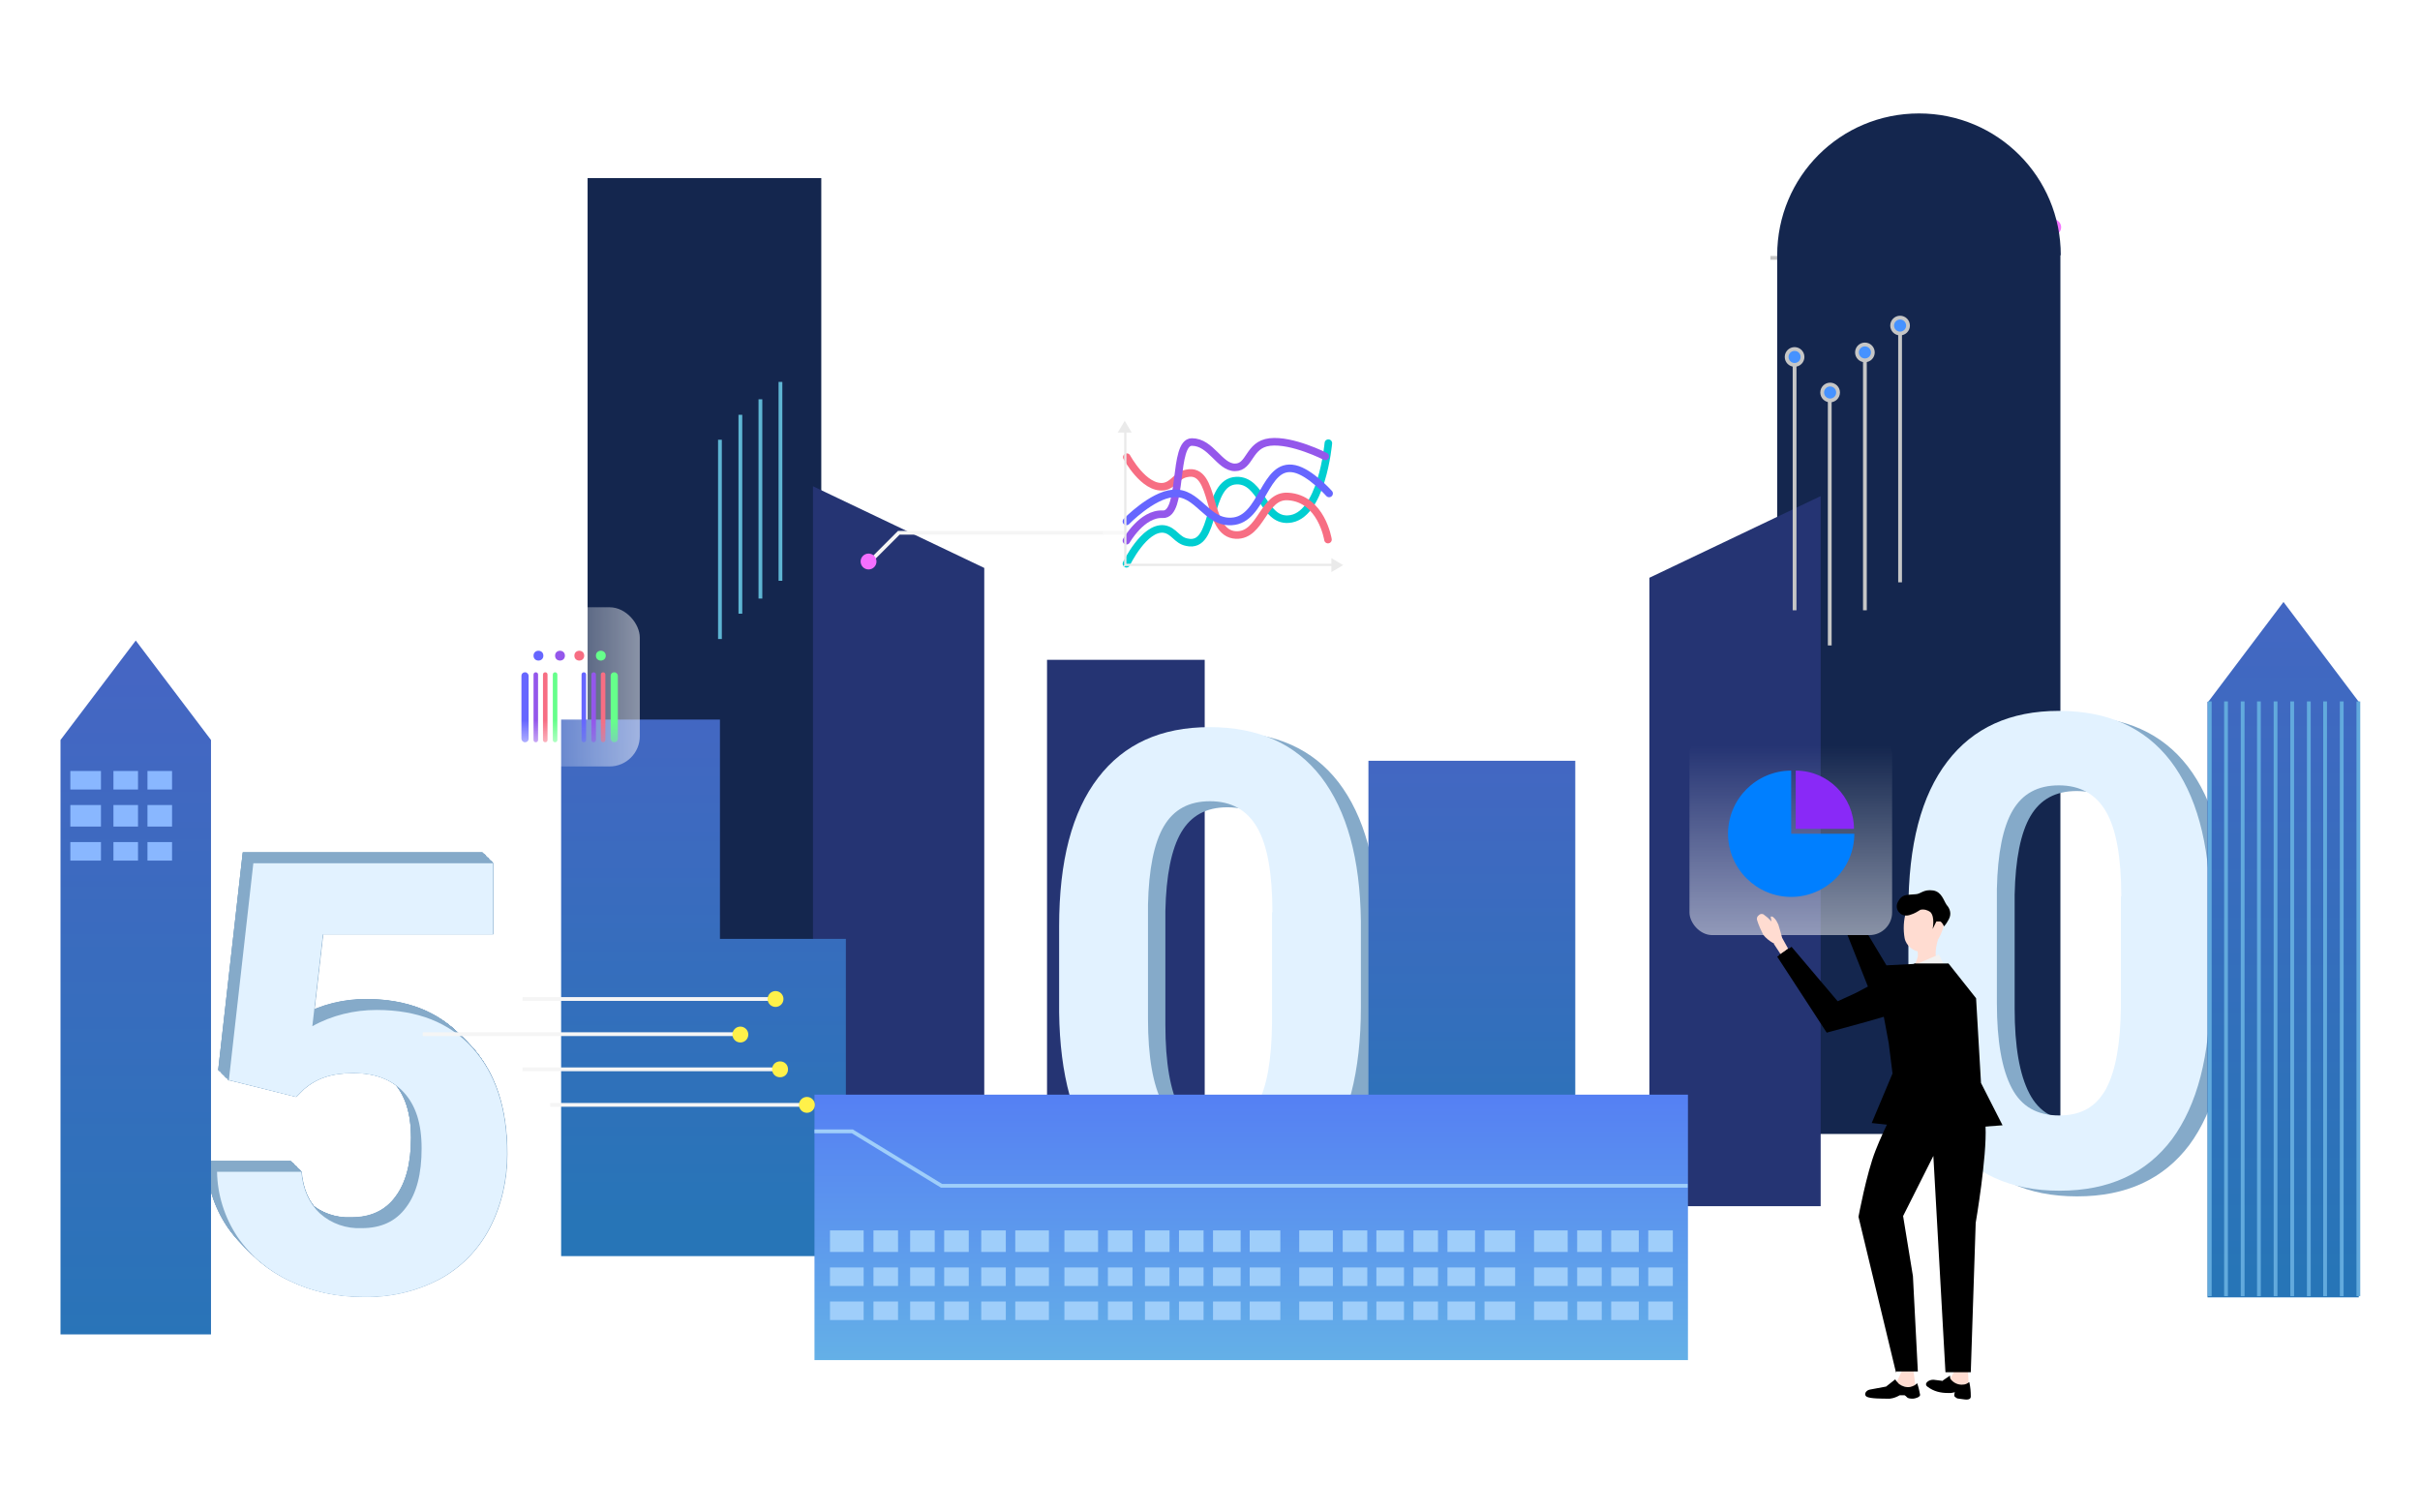 <?xml version="1.0" encoding="UTF-8"?>
<svg id="Layer_1" xmlns="http://www.w3.org/2000/svg" xmlns:xlink="http://www.w3.org/1999/xlink" version="1.1" viewBox="0 0 640 400">
  <!-- Generator: Adobe Illustrator 29.2.0, SVG Export Plug-In . SVG Version: 2.1.0 Build 108)  -->
  <defs>
    <style>
      .st0, .st1, .st2, .st3, .st4, .st5, .st6, .st7, .st8, .st9 {
        fill: none;
      }

      .st10 {
        fill: #4692ff;
      }

      .st10, .st1 {
        stroke: #c6c6c6;
      }

      .st11 {
        fill: #f76e83;
      }

      .st12 {
        fill: #253473;
      }

      .st13 {
        fill: url(#linear-gradient2);
      }

      .st14 {
        fill: url(#linear-gradient1);
      }

      .st15 {
        fill: url(#linear-gradient9);
      }

      .st16 {
        fill: url(#linear-gradient3);
      }

      .st17 {
        fill: url(#linear-gradient6);
      }

      .st18 {
        fill: url(#linear-gradient8);
      }

      .st19 {
        fill: url(#linear-gradient7);
      }

      .st20 {
        fill: url(#linear-gradient5);
      }

      .st21 {
        fill: url(#linear-gradient4);
      }

      .st22 {
        fill: #eaeaea;
      }

      .st23 {
        fill: #f46fff;
      }

      .st24 {
        fill: url(#linear-gradient13);
      }

      .st25 {
        fill: url(#linear-gradient12);
      }

      .st26 {
        fill: url(#linear-gradient15);
      }

      .st27 {
        fill: url(#linear-gradient11);
      }

      .st28 {
        fill: url(#linear-gradient10);
      }

      .st29 {
        fill: url(#linear-gradient14);
      }

      .st2 {
        stroke: #66f;
      }

      .st2, .st6, .st8, .st9 {
        stroke-linecap: round;
        stroke-width: 2px;
      }

      .st30 {
        fill: #007fff;
      }

      .st3 {
        stroke: #f5f5f5;
      }

      .st31 {
        fill: url(#linear-gradient);
      }

      .st32 {
        fill: #f476ff;
      }

      .st33 {
        fill: #66ff8b;
      }

      .st34 {
        fill: #66f;
      }

      .st4 {
        stroke: #9fcefa;
      }

      .st35 {
        fill: #8929f7;
      }

      .st5 {
        stroke: #62aadd;
      }

      .st6 {
        stroke: #9457eb;
      }

      .st36 {
        fill: #89b7ff;
      }

      .st7 {
        stroke: #5eb5d3;
      }

      .st37 {
        filter: url(#X_Shadow_311);
      }

      .st38 {
        filter: url(#X_Shadow_312);
      }

      .st39 {
        fill: #9fcefa;
      }

      .st40 {
        fill: #f2f2f2;
      }

      .st8 {
        stroke: #f76e83;
        stroke-linejoin: round;
      }

      .st41 {
        fill: #85aac9;
      }

      .st42 {
        fill: #ffdcd1;
      }

      .st43 {
        filter: url(#X_Shadow_31);
      }

      .st44 {
        fill: #14264e;
      }

      .st9 {
        stroke: #00ced1;
      }

      .st45 {
        fill: #9457eb;
      }

      .st46 {
        fill: #fff14a;
      }

      .st47 {
        fill: #e2f2ff;
      }
    </style>
    <filter id="X_Shadow_31" x="-200%" y="-200%" width="400%" height="400%">
      <feDropShadow dx="3" dy="4" flood-color="black" flood-opacity="0.3" stdDeviation="4"/>
    </filter>
    <linearGradient id="linear-gradient" x1="964.5" y1="214.9" x2="964.5" y2="213.8" gradientTransform="translate(-36035.3 37097.4) scale(37.4 -171.8)" gradientUnits="userSpaceOnUse">
      <stop offset="0" stop-color="#4566c3"/>
      <stop offset="1" stop-color="#2775b7"/>
    </linearGradient>
    <linearGradient id="linear-gradient1" x1="965.4" y1="214.9" x2="965.4" y2="213.8" gradientTransform="translate(-35503.5 37154) scale(37.4 -172.2)" gradientUnits="userSpaceOnUse">
      <stop offset="0" stop-color="#4566c3"/>
      <stop offset="1" stop-color="#2775b7"/>
    </linearGradient>
    <linearGradient id="linear-gradient2" x1="972" y1="216.3" x2="972" y2="215.2" gradientTransform="translate(-49374.7 26147.7) scale(51.2 -120)" gradientUnits="userSpaceOnUse">
      <stop offset="0" stop-color="#4566c3"/>
      <stop offset="1" stop-color="#2775b7"/>
    </linearGradient>
    <linearGradient id="linear-gradient3" x1="976.8" y1="215.8" x2="976.8" y2="214.7" gradientTransform="translate(-68676.3 28858.5) scale(70.5 -132.9)" gradientUnits="userSpaceOnUse">
      <stop offset="0" stop-color="#4566c3"/>
      <stop offset="1" stop-color="#2775b7"/>
    </linearGradient>
    <filter id="X_Shadow_311" data-name="X_Shadow_31" x="-200%" y="-200%" width="400%" height="400%">
      <feDropShadow dx="3" dy="4" flood-color="black" flood-opacity="0.3" stdDeviation="4"/>
    </filter>
    <linearGradient id="linear-gradient4" x1="986.3" y1="219.9" x2="986.3" y2="218.7" gradientTransform="translate(-213014.5 14733) scale(216.3 -65.7)" gradientUnits="userSpaceOnUse">
      <stop offset="0" stop-color="#547df4"/>
      <stop offset="1" stop-color="#65b3e6"/>
    </linearGradient>
    <linearGradient id="linear-gradient5" x1="971.6" y1="222.2" x2="971.6" y2="221.2" gradientTransform="translate(-48299.8 11351.7) scale(50.2 -50.2)" gradientUnits="userSpaceOnUse">
      <stop offset="0" stop-color="#fff" stop-opacity="0"/>
      <stop offset="1" stop-color="#fff" stop-opacity=".5"/>
    </linearGradient>
    <linearGradient id="linear-gradient6" x1="132.2" y1="-194.4" x2="169.1" y2="-194.4" gradientTransform="translate(0 376)" gradientUnits="userSpaceOnUse">
      <stop offset="0" stop-color="#fff" stop-opacity="0"/>
      <stop offset="1" stop-color="#fff" stop-opacity=".5"/>
    </linearGradient>
    <linearGradient id="linear-gradient7" x1="441.4" y1="241.8" x2="441.4" y2="241.1" gradientTransform="translate(-655.7 4373.7) scale(1.8 -17.3)" gradientUnits="userSpaceOnUse">
      <stop offset="0" stop-color="#66f"/>
      <stop offset="1" stop-color="#66f" stop-opacity="0"/>
    </linearGradient>
    <linearGradient id="linear-gradient8" x1="168.3" y1="241.8" x2="168.3" y2="241.1" gradientTransform="translate(-44.9 4373.7) scale(1.2 -17.3)" gradientUnits="userSpaceOnUse">
      <stop offset="0" stop-color="#9457eb"/>
      <stop offset="1" stop-color="#9457eb" stop-opacity="0"/>
    </linearGradient>
    <linearGradient id="linear-gradient9" x1="167.6" y1="241.8" x2="167.6" y2="241.1" gradientTransform="translate(-56.9 4373.7) scale(1.2 -17.3)" gradientUnits="userSpaceOnUse">
      <stop offset="0" stop-color="#f76e83"/>
      <stop offset="1" stop-color="#f76e83" stop-opacity="0"/>
    </linearGradient>
    <linearGradient id="linear-gradient10" x1="442.3" y1="241.8" x2="442.3" y2="241.1" gradientTransform="translate(-633.6 4373.7) scale(1.8 -17.3)" gradientUnits="userSpaceOnUse">
      <stop offset="0" stop-color="#66ff8b"/>
      <stop offset="1" stop-color="#66ff8b" stop-opacity="0"/>
    </linearGradient>
    <linearGradient id="linear-gradient11" x1="167.5" y1="241.8" x2="167.5" y2="241.1" gradientTransform="translate(-59.3 4373.7) scale(1.2 -17.3)" gradientUnits="userSpaceOnUse">
      <stop offset="0" stop-color="#9457eb"/>
      <stop offset="1" stop-color="#9457eb" stop-opacity="0"/>
    </linearGradient>
    <linearGradient id="linear-gradient12" x1="168.4" y1="241.8" x2="168.4" y2="241.1" gradientTransform="translate(-42.6 4373.7) scale(1.2 -17.3)" gradientUnits="userSpaceOnUse">
      <stop offset="0" stop-color="#f76e83"/>
      <stop offset="1" stop-color="#f76e83" stop-opacity="0"/>
    </linearGradient>
    <linearGradient id="linear-gradient13" x1="167.8" y1="241.8" x2="167.8" y2="241.1" gradientTransform="translate(-54.5 4373.7) scale(1.2 -17.3)" gradientUnits="userSpaceOnUse">
      <stop offset="0" stop-color="#66ff8b"/>
      <stop offset="1" stop-color="#66ff8b" stop-opacity="0"/>
    </linearGradient>
    <linearGradient id="linear-gradient14" x1="168.1" y1="241.8" x2="168.1" y2="241.1" gradientTransform="translate(-47.3 4373.7) scale(1.2 -17.3)" gradientUnits="userSpaceOnUse">
      <stop offset="0" stop-color="#66f"/>
      <stop offset="1" stop-color="#66f" stop-opacity="0"/>
    </linearGradient>
    <filter id="X_Shadow_312" data-name="X_Shadow_31" x="-200%" y="-200%" width="400%" height="400%">
      <feDropShadow dx="3" dy="4" flood-color="black" flood-opacity="0.3" stdDeviation="4"/>
    </filter>
    <linearGradient id="linear-gradient15" x1="975.2" y1="223.1" x2="975.2" y2="222.1" gradientTransform="translate(-61499.4 10510.2) scale(63.4 -46.6)" gradientUnits="userSpaceOnUse">
      <stop offset="0" stop-color="#fff" stop-opacity="0"/>
      <stop offset="1" stop-color="#fff" stop-opacity=".5"/>
    </linearGradient>
  </defs>
  <g id="_图层_1-2">
    <path id="_路径_4013" class="st41" d="M57.7,283l6.5-57.6h63.4v18.8h-45l-2.8,24.3c5.2-2.9,11.1-4.3,17-4.3,10.8,0,19.2,3.3,25.3,10,6.1,6.7,9.2,16,9.2,28.1,0,6.8-1.5,13.6-4.7,19.7-3,5.7-7.6,10.4-13.2,13.4-6.3,3.3-13.2,4.9-20.4,4.8-6.6,0-13.1-1.3-19.1-4.2-5.6-2.6-10.4-6.6-13.9-11.7-3.4-5.1-5.3-11.1-5.4-17.2h22.3c.4,4.7,2.1,8.4,4.9,11,3,2.7,7,4.1,11.1,3.9,5.1,0,9-1.8,11.7-5.5s4.1-8.9,4.1-15.5-1.6-11.4-4.7-14.8-7.6-5.1-13.4-5.1-9.7,1.4-13,4.2l-2.1,2.1-17.9-4.5h0Z"/>
    <path id="_路径_4014" class="st41" d="M57.7,283l6.5-57.6h63.4v18.8h-45l-2.8,24.3c5.2-2.9,11.1-4.3,17-4.3,10.8,0,19.2,3.3,25.3,10,6.1,6.7,9.2,16,9.2,28.1,0,6.8-1.5,13.6-4.7,19.7-3,5.7-7.6,10.4-13.2,13.4-6.3,3.3-13.2,4.9-20.4,4.7-6.6,0-13.1-1.3-19.1-4.2-5.6-2.6-10.4-6.6-13.9-11.7-3.4-5.1-5.3-11.1-5.4-17.2h22.3c.4,4.7,2.1,8.4,4.9,11,3,2.7,7,4.1,11.1,3.9,5.1,0,9-1.8,11.7-5.5,2.8-3.7,4.1-8.9,4.1-15.5s-1.6-11.4-4.7-14.8c-3.1-3.4-7.7-5.1-13.4-5.1s-9.7,1.4-13,4.2l-2.1,2.1-17.9-4.5h0Z"/>
    <path id="_路径_4015" class="st41" d="M57.7,283.1l6.5-57.6h63.4v18.8h-45l-2.8,24.3c5.2-2.9,11.1-4.3,17-4.3,10.8,0,19.2,3.3,25.3,10,6.1,6.7,9.2,16.1,9.2,28.1,0,6.8-1.5,13.6-4.7,19.7-3,5.7-7.6,10.4-13.2,13.4-6.3,3.3-13.2,4.9-20.4,4.7-6.6,0-13.1-1.3-19.1-4.2-5.6-2.6-10.4-6.6-13.9-11.7-3.4-5.1-5.3-11.1-5.4-17.2h22.3c.4,4.7,2.1,8.4,4.9,11,3,2.7,7,4.1,11.1,3.9,5.1,0,9-1.8,11.7-5.5,2.8-3.7,4.1-8.9,4.1-15.6s-1.6-11.4-4.7-14.8c-3.1-3.4-7.6-5.1-13.4-5.1s-9.7,1.4-13,4.2l-2.1,2.1-17.9-4.5h0Z"/>
    <path id="_路径_4016" class="st41" d="M57.8,283.1l6.5-57.6h63.4v18.8h-45l-2.8,24.3c5.2-2.9,11.1-4.3,17-4.3,10.8,0,19.2,3.3,25.3,10,6.1,6.7,9.2,16,9.2,28.1,0,6.8-1.5,13.6-4.7,19.7-3,5.7-7.6,10.4-13.2,13.4-6.3,3.3-13.2,4.9-20.4,4.7-6.6,0-13.1-1.3-19.1-4.2-5.6-2.6-10.4-6.6-13.9-11.7-3.4-5.1-5.3-11.1-5.4-17.2h22.3c.4,4.7,2.1,8.4,4.9,11,3,2.7,7,4.1,11.1,3.9,5.1,0,9-1.8,11.7-5.5s4.1-8.9,4.1-15.5-1.6-11.4-4.7-14.8-7.6-5.1-13.4-5.1-9.7,1.4-13,4.2l-2.1,2.1-17.9-4.5h0Z"/>
    <path id="_路径_4017" class="st41" d="M57.8,283.1l6.5-57.6h63.4v18.8h-45l-2.8,24.3c5.2-2.9,11.1-4.3,17-4.3,10.8,0,19.2,3.3,25.3,10,6.1,6.7,9.2,16,9.2,28.1,0,6.8-1.5,13.6-4.7,19.7-3,5.7-7.6,10.4-13.2,13.4-6.3,3.3-13.2,4.9-20.4,4.7-6.6,0-13.1-1.3-19.1-4.2-5.6-2.6-10.4-6.6-13.9-11.7-3.4-5.1-5.3-11.1-5.4-17.2h22.3c.4,4.7,2.1,8.4,4.9,11,3,2.7,7,4.1,11.1,3.9,5.1,0,9-1.8,11.7-5.5s4.1-8.9,4.1-15.6-1.6-11.4-4.7-14.8c-3.1-3.4-7.6-5.1-13.4-5.1s-9.7,1.4-13,4.2l-2.1,2.1-17.9-4.5h0Z"/>
    <path id="_路径_4018" class="st41" d="M57.8,283.2l6.5-57.6h63.4v18.8h-45l-2.8,24.3c5.2-2.9,11.1-4.3,17-4.3,10.8,0,19.2,3.3,25.3,10,6.1,6.7,9.2,16,9.2,28.1,0,6.8-1.5,13.6-4.7,19.7-3,5.7-7.6,10.4-13.2,13.4-6.3,3.3-13.2,4.9-20.4,4.7-6.6,0-13.1-1.3-19.1-4.2-5.6-2.6-10.4-6.6-13.9-11.7-3.4-5.1-5.3-11.1-5.4-17.2h22.3c.4,4.7,2.1,8.4,4.9,11,3,2.7,7,4.1,11.1,3.9,5.1,0,9-1.8,11.7-5.5,2.8-3.7,4.1-8.9,4.1-15.5s-1.6-11.4-4.7-14.8c-3.1-3.4-7.6-5.1-13.4-5.1s-9.7,1.4-13,4.2l-2.1,2.1-17.9-4.5h0Z"/>
    <path id="_路径_4019" class="st41" d="M57.9,283.2l6.5-57.6h63.4v18.8h-45l-2.8,24.3c5.2-2.9,11.1-4.3,17-4.3,10.8,0,19.2,3.3,25.3,10,6.1,6.7,9.2,16,9.2,28.1,0,6.8-1.5,13.6-4.7,19.7-3,5.7-7.6,10.4-13.2,13.4-6.3,3.3-13.2,4.9-20.4,4.7-6.6,0-13.1-1.3-19.1-4.2-5.6-2.6-10.4-6.6-13.9-11.7-3.4-5.1-5.3-11.1-5.4-17.2h22.3c.4,4.7,2.1,8.4,4.9,11,3,2.7,7,4.1,11.1,3.9,5.1,0,9-1.8,11.7-5.5s4.1-8.9,4.1-15.6-1.6-11.4-4.7-14.8-7.6-5.1-13.4-5.1-9.7,1.4-13,4.2l-2.1,2.1-17.9-4.5h0Z"/>
    <path id="_路径_4020" class="st41" d="M57.9,283.2l6.5-57.6h63.4v18.8h-45l-2.8,24.3c5.2-2.9,11.1-4.3,17-4.3,10.8,0,19.2,3.3,25.3,10,6.1,6.7,9.2,16,9.2,28.1,0,6.8-1.5,13.6-4.7,19.7-3,5.7-7.6,10.4-13.2,13.4-6.3,3.3-13.2,4.9-20.4,4.7-6.6,0-13.1-1.3-19.1-4.2-5.6-2.6-10.4-6.6-13.9-11.7-3.4-5.1-5.3-11.1-5.4-17.2h22.3c.4,4.7,2.1,8.4,4.9,11,3,2.7,7,4.1,11.1,3.9,5.1,0,9-1.8,11.7-5.5,2.8-3.7,4.1-8.9,4.1-15.6s-1.6-11.4-4.7-14.8-7.6-5.1-13.4-5.1-9.7,1.4-13,4.2l-2.1,2.1-17.9-4.5h0Z"/>
    <path id="_路径_4021" class="st41" d="M57.9,283.3l6.5-57.6h63.4v18.8h-45l-2.8,24.3c5.2-2.9,11.1-4.3,17-4.3,10.8,0,19.2,3.3,25.3,10,6.1,6.7,9.2,16,9.2,28.1,0,6.8-1.5,13.6-4.7,19.7-3,5.7-7.6,10.4-13.2,13.4-6.3,3.3-13.2,4.9-20.4,4.7-6.6,0-13.1-1.3-19.1-4.2-5.6-2.6-10.4-6.6-13.9-11.7-3.4-5.1-5.3-11.1-5.4-17.2h22.3c.4,4.7,2.1,8.4,4.9,11,3,2.7,7,4.1,11.1,3.9,5.1,0,9-1.8,11.7-5.5,2.8-3.7,4.1-8.9,4.1-15.6s-1.6-11.4-4.7-14.8c-3.1-3.4-7.6-5.1-13.4-5.1s-9.7,1.4-13,4.2l-2.1,2.1-17.9-4.5h0Z"/>
    <path id="_路径_4022" class="st41" d="M58,283.3l6.5-57.6h63.4v18.8h-45l-2.8,24.3c5.2-2.9,11.1-4.3,17-4.3,10.8,0,19.2,3.3,25.3,10,6.1,6.7,9.2,16,9.2,28.1,0,6.8-1.5,13.6-4.7,19.7-3,5.7-7.6,10.4-13.2,13.4-6.3,3.3-13.2,4.9-20.4,4.7-6.6,0-13.1-1.3-19.1-4.2-5.6-2.6-10.4-6.6-13.9-11.7-3.4-5.1-5.3-11.1-5.4-17.2h22.3c.4,4.7,2.1,8.4,4.9,11,3,2.7,7,4.1,11.1,3.9,5.1,0,9-1.8,11.7-5.5,2.8-3.7,4.1-8.9,4.1-15.6s-1.6-11.4-4.7-14.8c-3.1-3.4-7.6-5.1-13.4-5.1s-9.7,1.4-13,4.2l-2.1,2.1-17.9-4.5h0Z"/>
    <path id="_路径_4023" class="st41" d="M58,283.3l6.5-57.6h63.4v18.8h-45l-2.8,24.3c5.2-2.9,11.1-4.3,17-4.3,10.8,0,19.2,3.3,25.3,10,6.1,6.7,9.2,16,9.2,28.1,0,6.8-1.5,13.6-4.7,19.7-3,5.7-7.6,10.4-13.2,13.4-6.3,3.3-13.2,4.9-20.4,4.7-6.6,0-13.1-1.3-19.1-4.2-5.6-2.6-10.4-6.6-13.9-11.7-3.4-5.1-5.3-11.1-5.4-17.2h22.3c.4,4.7,2.1,8.4,4.9,11,3,2.7,7,4.1,11.1,3.9,5.1,0,9-1.8,11.7-5.5s4.1-8.9,4.1-15.6-1.6-11.4-4.7-14.8c-3.1-3.4-7.6-5.1-13.4-5.1s-9.7,1.4-13,4.2l-2.1,2.1-17.9-4.5h0Z"/>
    <path id="_路径_4024" class="st41" d="M58,283.3l6.5-57.6h63.4v18.8h-45l-2.8,24.3c5.2-2.9,11.1-4.3,17-4.3,10.8,0,19.2,3.3,25.3,10,6.1,6.7,9.2,16,9.2,28.1,0,6.8-1.5,13.6-4.7,19.7-3,5.7-7.6,10.4-13.2,13.4-6.3,3.3-13.2,4.9-20.4,4.7-6.6,0-13.1-1.3-19.1-4.2-5.6-2.6-10.4-6.6-13.9-11.7-3.4-5.1-5.3-11.1-5.4-17.2h22.3c.4,4.7,2.1,8.4,4.9,11,3,2.7,7,4.1,11.1,3.9,5.1,0,9-1.8,11.7-5.5s4.1-8.9,4.1-15.6-1.6-11.4-4.7-14.8c-3.1-3.4-7.6-5.1-13.4-5.1s-9.7,1.4-13,4.2l-2.1,2.1-17.9-4.5h0Z"/>
    <path id="_路径_4025" class="st41" d="M58.1,283.4l6.5-57.6h63.4v18.8h-45l-2.8,24.3c5.2-2.9,11.1-4.3,17-4.3,10.8,0,19.2,3.3,25.3,10,6.1,6.7,9.2,16,9.2,28.1,0,6.8-1.4,13.6-4.7,19.7-3,5.7-7.6,10.4-13.2,13.4-6.3,3.3-13.2,4.9-20.4,4.7-6.6,0-13.1-1.3-19.1-4.2-5.6-2.6-10.4-6.6-13.9-11.7-3.4-5.1-5.3-11.1-5.4-17.2h22.3c.4,4.7,2.1,8.4,4.9,11,3,2.7,7,4.1,11.1,3.9,5.1,0,9-1.8,11.7-5.5,2.8-3.7,4.1-8.9,4.1-15.5s-1.6-11.4-4.7-14.8-7.6-5.1-13.4-5.1-9.7,1.4-13,4.2l-2.1,2.1-17.9-4.5h0Z"/>
    <path id="_路径_4026" class="st41" d="M58.1,283.4l6.5-57.6h63.4v18.8h-45l-2.8,24.3c5.2-2.9,11.1-4.3,17-4.3,10.8,0,19.2,3.3,25.3,10,6.1,6.7,9.2,16,9.2,28.1,0,6.8-1.5,13.6-4.7,19.7-3,5.7-7.6,10.4-13.2,13.4-6.3,3.3-13.2,4.9-20.4,4.7-6.6,0-13.1-1.3-19.1-4.2-5.6-2.6-10.4-6.6-13.9-11.7-3.4-5.1-5.3-11.1-5.4-17.2h22.3c.4,4.7,2.1,8.4,4.9,11,3,2.7,7,4.1,11.1,3.9,5.1,0,9-1.8,11.7-5.5,2.8-3.7,4.1-8.9,4.1-15.6s-1.6-11.4-4.7-14.8-7.6-5.1-13.4-5.1-9.7,1.4-13,4.2l-2.1,2.1-17.9-4.5h0Z"/>
    <path id="_路径_4027" class="st41" d="M58.1,283.4l6.5-57.6h63.4v18.8h-45l-2.8,24.3c5.2-2.9,11.1-4.3,17-4.3,10.8,0,19.2,3.3,25.3,10,6.1,6.7,9.2,16,9.2,28.1,0,6.8-1.5,13.6-4.7,19.7-3,5.7-7.6,10.4-13.2,13.4-6.3,3.3-13.2,4.9-20.4,4.7-6.6,0-13.1-1.3-19.1-4.2-5.6-2.6-10.4-6.6-13.9-11.7-3.4-5.1-5.3-11.1-5.4-17.2h22.3c.4,4.7,2.1,8.4,4.9,11,3,2.7,7,4.1,11.1,3.9,5.1,0,9-1.8,11.7-5.5,2.8-3.7,4.1-8.9,4.1-15.6s-1.6-11.4-4.7-14.8-7.6-5.1-13.4-5.1-9.7,1.4-13,4.2l-2.1,2.1-17.9-4.5h0Z"/>
    <path id="_路径_4028" class="st41" d="M58.1,283.5l6.5-57.6h63.4v18.8h-45l-2.8,24.3c5.2-2.9,11.1-4.3,17-4.3,10.8,0,19.2,3.3,25.3,10,6.1,6.7,9.2,16,9.2,28.1,0,6.8-1.5,13.6-4.7,19.7-3,5.7-7.6,10.4-13.2,13.4-6.3,3.3-13.2,4.9-20.4,4.8-6.6,0-13.1-1.3-19.1-4.2-5.6-2.6-10.4-6.6-13.9-11.7-3.4-5.1-5.3-11.1-5.4-17.2h22.3c.4,4.7,2.1,8.4,4.9,11,3,2.7,7,4.1,11.1,3.9,5.1,0,9-1.8,11.7-5.5,2.8-3.7,4.1-8.9,4.1-15.6s-1.6-11.4-4.7-14.8-7.6-5.1-13.4-5.1-9.7,1.4-13,4.2l-2.1,2.1-17.9-4.5h0Z"/>
    <path id="_路径_4029" class="st41" d="M58.2,283.5l6.5-57.6h63.4v18.8h-45l-2.8,24.3c5.2-2.9,11.1-4.3,17-4.3,10.8,0,19.2,3.3,25.3,10,6.1,6.7,9.2,16,9.2,28.1,0,6.8-1.5,13.6-4.7,19.7-3,5.7-7.6,10.4-13.2,13.4-6.3,3.3-13.2,4.9-20.4,4.7-6.6,0-13.1-1.3-19.1-4.2-5.6-2.6-10.4-6.6-13.9-11.7-3.4-5.1-5.3-11.1-5.4-17.2h22.3c.4,4.7,2.1,8.4,4.9,11,3,2.7,7,4.1,11.1,3.9,5.1,0,9-1.8,11.7-5.5s4.1-8.9,4.1-15.6-1.6-11.4-4.7-14.8c-3.1-3.4-7.7-5.1-13.4-5.1s-9.7,1.4-13,4.2l-2.1,2.1-17.9-4.5h0Z"/>
    <path id="_路径_4030" class="st41" d="M58.2,283.5l6.5-57.6h63.4v18.8h-45l-2.8,24.3c5.2-2.9,11.1-4.3,17-4.3,10.8,0,19.2,3.3,25.3,10,6.1,6.7,9.2,16,9.2,28.1,0,6.8-1.5,13.6-4.7,19.7-3,5.7-7.6,10.4-13.2,13.4-6.3,3.3-13.2,4.9-20.4,4.7-6.6,0-13.1-1.3-19.1-4.2-5.6-2.6-10.4-6.6-13.9-11.7-3.4-5.1-5.3-11.1-5.4-17.2h22.3c.4,4.7,2.1,8.4,4.9,11,3,2.7,7,4.1,11.1,3.9,5.1,0,9-1.8,11.7-5.5s4.1-8.9,4.1-15.6-1.6-11.4-4.7-14.8c-3.1-3.4-7.7-5.1-13.4-5.1s-9.7,1.4-13,4.2l-2.1,2.1-17.9-4.5h0Z"/>
    <path id="_路径_4031" class="st41" d="M58.2,283.5l6.5-57.6h63.4v18.8h-45l-2.8,24.3c5.2-2.9,11.1-4.3,17-4.3,10.8,0,19.2,3.3,25.3,10,6.1,6.7,9.2,16,9.2,28.1,0,6.8-1.5,13.6-4.7,19.7-3,5.7-7.6,10.4-13.2,13.4-6.3,3.3-13.2,4.9-20.4,4.7-6.6,0-13.1-1.3-19.1-4.2-5.6-2.6-10.4-6.6-13.9-11.7-3.4-5.1-5.3-11.1-5.4-17.2h22.3c.4,4.7,2.1,8.4,4.9,11,3,2.7,7,4.1,11.1,3.9,5.1,0,9-1.8,11.7-5.5s4.1-8.9,4.1-15.6-1.6-11.4-4.7-14.8-7.6-5.1-13.4-5.1-9.7,1.4-13,4.2l-2.1,2.1-17.9-4.5h0Z"/>
    <path id="_路径_4032" class="st41" d="M58.3,283.5l6.5-57.6h63.4v18.8h-45l-2.8,24.3c5.2-2.9,11.1-4.3,17-4.3,10.8,0,19.2,3.3,25.3,10,6.1,6.7,9.2,16,9.2,28.1,0,6.8-1.5,13.6-4.7,19.7-3,5.7-7.6,10.4-13.2,13.4-6.3,3.3-13.2,4.9-20.4,4.7-6.6,0-13.1-1.3-19.1-4.2-5.6-2.6-10.4-6.6-13.9-11.7-3.4-5.1-5.3-11.1-5.4-17.2h22.3c.4,4.7,2.1,8.4,4.9,11,3,2.7,7,4.1,11.1,3.9,5.1,0,9-1.8,11.7-5.5,2.8-3.7,4.1-8.9,4.1-15.6s-1.6-11.4-4.7-14.8-7.6-5.1-13.4-5.1-9.7,1.4-13,4.2l-2.1,2.1-17.9-4.5h0Z"/>
    <path id="_路径_4033" class="st41" d="M58.3,283.5l6.5-57.6h63.4v18.8h-45l-2.8,24.3c5.2-2.9,11.1-4.3,17-4.3,10.8,0,19.2,3.3,25.3,10,6.1,6.7,9.2,16,9.2,28.1,0,6.8-1.5,13.6-4.7,19.7-3,5.7-7.6,10.4-13.2,13.4-6.3,3.3-13.2,4.9-20.4,4.7-6.6,0-13.1-1.3-19.1-4.2-5.6-2.6-10.4-6.6-13.9-11.7-3.4-5.1-5.3-11.1-5.4-17.2h22.3c.4,4.7,2.1,8.4,4.9,11,3,2.7,7,4.1,11.1,3.9,5.1,0,9-1.8,11.7-5.5,2.8-3.7,4.1-8.9,4.1-15.5s-1.6-11.4-4.7-14.8c-3.1-3.4-7.6-5.1-13.4-5.1s-9.7,1.4-13,4.2l-2.1,2.1-17.9-4.5h0Z"/>
    <path id="_路径_4034" class="st41" d="M58.3,283.6l6.5-57.6h63.4v18.8h-45l-2.8,24.3c5.2-2.9,11.1-4.3,17-4.3,10.8,0,19.2,3.3,25.3,10,6.1,6.7,9.2,16,9.2,28.1,0,6.8-1.5,13.6-4.7,19.7-3,5.7-7.6,10.4-13.2,13.4-6.3,3.3-13.2,4.9-20.4,4.7-6.6,0-13.1-1.3-19.1-4.2-5.6-2.6-10.4-6.6-13.9-11.7-3.4-5.1-5.3-11.1-5.4-17.2h22.3c.4,4.7,2.1,8.4,4.9,11,3,2.7,7,4.1,11.1,3.9,5.1,0,9-1.8,11.7-5.5,2.8-3.7,4.1-8.9,4.1-15.6s-1.6-11.4-4.7-14.8c-3.1-3.4-7.6-5.1-13.4-5.1s-9.7,1.4-13,4.2l-2.1,2.1-17.9-4.5h0Z"/>
    <path id="_路径_4035" class="st41" d="M58.4,283.6l6.5-57.6h63.4v18.8h-45l-2.8,24.3c5.2-2.9,11.1-4.3,17-4.3,10.8,0,19.2,3.3,25.3,10,6.1,6.7,9.2,16,9.2,28.1,0,6.8-1.5,13.6-4.7,19.7-3,5.7-7.6,10.4-13.2,13.4-6.3,3.3-13.2,4.9-20.4,4.7-6.6,0-13.1-1.3-19.1-4.2-5.6-2.6-10.4-6.6-13.9-11.7-3.4-5.1-5.3-11.1-5.4-17.2h22.3c.4,4.7,2.1,8.4,4.9,11,3,2.7,7,4.1,11.1,3.9,5.1,0,9-1.8,11.7-5.5s4.1-8.9,4.1-15.6-1.6-11.4-4.7-14.8c-3.1-3.4-7.6-5.1-13.4-5.1s-9.7,1.4-13,4.2l-2.1,2.1-17.9-4.5h0Z"/>
    <path id="_路径_4036" class="st41" d="M58.4,283.6l6.5-57.6h63.4v18.8h-45l-2.8,24.3c5.2-2.9,11.1-4.3,17-4.3,10.8,0,19.2,3.3,25.3,10,6.1,6.7,9.2,16,9.2,28.1,0,6.8-1.5,13.6-4.7,19.7-3,5.7-7.6,10.4-13.2,13.4-6.3,3.3-13.2,4.9-20.4,4.7-6.6,0-13.1-1.3-19.1-4.2-5.6-2.6-10.4-6.6-13.9-11.7-3.4-5.1-5.3-11.1-5.4-17.2h22.3c.4,4.7,2.1,8.4,4.9,11,3,2.7,7,4.1,11.1,3.9,5.1,0,9-1.8,11.7-5.5s4.1-8.9,4.1-15.5-1.6-11.4-4.7-14.8-7.6-5.1-13.4-5.1-9.7,1.4-13,4.2l-2.1,2.1-17.9-4.5h0Z"/>
    <path id="_路径_4037" class="st41" d="M58.4,283.7l6.5-57.6h63.4v18.8h-45l-2.8,24.3c5.2-2.9,11.1-4.3,17-4.3,10.8,0,19.2,3.3,25.3,10,6.1,6.7,9.2,16,9.2,28.1,0,6.8-1.5,13.6-4.7,19.7-3,5.7-7.6,10.4-13.2,13.5-6.3,3.3-13.2,4.9-20.4,4.7-6.6,0-13.1-1.3-19.1-4.2-5.6-2.6-10.4-6.6-13.9-11.7-3.4-5.1-5.3-11.1-5.4-17.2h22.3c.4,4.7,2.1,8.4,4.9,11,3,2.7,7,4.1,11.1,3.9,5.1,0,9-1.8,11.7-5.5,2.8-3.7,4.1-8.9,4.1-15.6s-1.6-11.4-4.7-14.8c-3.1-3.4-7.6-5.1-13.4-5.1s-9.7,1.4-13,4.2l-2.1,2.1-17.9-4.5h0Z"/>
    <path id="_路径_4038" class="st41" d="M58.5,283.7l6.5-57.6h63.4v18.8h-45l-2.8,24.3c5.2-2.9,11.1-4.3,17-4.3,10.8,0,19.2,3.3,25.3,10,6.1,6.7,9.2,16,9.2,28.1,0,6.8-1.5,13.6-4.7,19.7-3,5.7-7.6,10.4-13.2,13.4-6.3,3.3-13.2,4.9-20.4,4.7-6.6,0-13.1-1.3-19.1-4.2-5.6-2.6-10.4-6.6-13.9-11.7-3.4-5.1-5.3-11.1-5.4-17.2h22.3c.4,4.7,2.1,8.4,4.9,11,3,2.7,7,4.1,11.1,3.9,5.1,0,9-1.8,11.7-5.5,2.8-3.7,4.1-8.9,4.1-15.6s-1.6-11.4-4.7-14.8-7.6-5.1-13.4-5.1-9.7,1.4-13,4.2l-2.1,2.1-17.9-4.5h0Z"/>
    <path id="_路径_4039" class="st41" d="M58.5,283.7l6.5-57.6h63.4v18.8h-45l-2.8,24.3c5.2-2.9,11.1-4.3,17-4.3,10.8,0,19.2,3.3,25.3,10,6.1,6.7,9.2,16,9.2,28.1,0,6.8-1.5,13.6-4.7,19.7-3,5.7-7.6,10.4-13.2,13.4-6.3,3.3-13.2,4.9-20.4,4.7-6.6,0-13.1-1.3-19.1-4.2-5.6-2.6-10.4-6.6-13.9-11.7-3.4-5.1-5.3-11.1-5.4-17.2h22.3c.4,4.7,2.1,8.4,4.9,11,3,2.7,7,4.1,11.1,3.9,5.1,0,9-1.8,11.7-5.5s4.1-8.9,4.1-15.6-1.6-11.4-4.7-14.8-7.6-5.1-13.4-5.1-9.7,1.4-13,4.2l-2.1,2.1-17.9-4.5h0Z"/>
    <path id="_路径_4040" class="st41" d="M58.5,283.8l6.5-57.6h63.4v18.8h-45l-2.8,24.3c5.2-2.9,11.1-4.3,17-4.3,10.8,0,19.2,3.3,25.3,10,6.1,6.7,9.2,16,9.2,28.1,0,6.8-1.5,13.6-4.7,19.7-3,5.7-7.6,10.4-13.2,13.4-6.3,3.3-13.2,4.9-20.4,4.7-6.6,0-13.1-1.3-19.1-4.2-5.6-2.6-10.4-6.6-13.9-11.7-3.4-5.1-5.3-11.1-5.4-17.2h22.3c.4,4.7,2.1,8.4,4.9,11,3,2.7,7,4.1,11.1,3.9,5.1,0,9-1.8,11.7-5.5,2.7-3.7,4.1-8.9,4.1-15.5s-1.6-11.4-4.7-14.8c-3.1-3.4-7.6-5.1-13.4-5.1s-9.7,1.4-13,4.2l-2.1,2.1-17.9-4.5h0Z"/>
    <path id="_路径_4041" class="st41" d="M58.6,283.8l6.5-57.6h63.4v18.8h-45l-2.8,24.3c5.2-2.9,11.1-4.3,17-4.3,10.8,0,19.2,3.3,25.3,10,6.1,6.7,9.2,16,9.2,28.1,0,6.8-1.5,13.6-4.7,19.7-3,5.7-7.6,10.4-13.2,13.4-6.3,3.3-13.2,4.9-20.4,4.7-6.6,0-13.1-1.3-19.1-4.2-5.6-2.6-10.4-6.6-13.9-11.7-3.4-5.1-5.3-11.1-5.4-17.2h22.3c.4,4.7,2.1,8.4,4.9,11,3,2.7,7,4.1,11.1,3.9,5.1,0,9-1.8,11.7-5.5s4.1-8.9,4.1-15.6-1.6-11.4-4.7-14.8c-3.1-3.4-7.6-5.1-13.4-5.1s-9.7,1.4-13,4.2l-2.1,2.1-17.9-4.5h0Z"/>
    <path id="_路径_4042" class="st41" d="M58.6,283.8l6.5-57.6h63.4v18.8h-45l-2.8,24.3c5.2-2.9,11.1-4.3,17-4.3,10.8,0,19.2,3.3,25.3,10,6.1,6.7,9.2,16,9.2,28.1,0,6.8-1.5,13.6-4.7,19.7-3,5.7-7.6,10.4-13.2,13.4-6.3,3.3-13.2,4.9-20.4,4.7-6.6,0-13.1-1.3-19.1-4.2-5.6-2.6-10.4-6.6-13.9-11.7-3.4-5.1-5.3-11.1-5.4-17.2h22.3c.4,4.7,2.1,8.4,4.9,11,3,2.7,7,4.1,11.1,3.9,5.1,0,9-1.8,11.7-5.5s4.1-8.9,4.1-15.6-1.6-11.4-4.7-14.8c-3.1-3.4-7.6-5.1-13.4-5.1s-9.7,1.4-13,4.2l-2.1,2.1-17.9-4.5h0Z"/>
    <path id="_路径_4043" class="st41" d="M58.6,283.8l6.5-57.6h63.4v18.8h-45l-2.8,24.3c5.2-2.9,11.1-4.3,17-4.3,10.8,0,19.2,3.3,25.3,10,6.1,6.7,9.2,16,9.2,28.1,0,6.8-1.5,13.6-4.7,19.7-3,5.7-7.6,10.4-13.2,13.4-6.3,3.3-13.2,4.9-20.4,4.7-6.6,0-13.1-1.3-19.1-4.2-5.6-2.6-10.4-6.6-13.9-11.7-3.4-5.1-5.3-11.1-5.4-17.2h22.3c.4,4.7,2.1,8.4,4.9,11,3,2.7,7,4.1,11.1,3.9,5.1,0,9-1.8,11.7-5.5,2.8-3.7,4.1-8.9,4.1-15.6s-1.6-11.4-4.7-14.8c-3.1-3.4-7.6-5.1-13.4-5.1s-9.7,1.4-13,4.2l-2.1,2.1-17.9-4.5h0Z"/>
    <path id="_路径_4044" class="st41" d="M58.6,283.9l6.5-57.6h63.4v18.8h-45l-2.8,24.3c5.2-2.9,11.1-4.3,17-4.3,10.8,0,19.2,3.3,25.3,10,6.1,6.7,9.2,16,9.2,28.1,0,6.8-1.5,13.6-4.7,19.7-3,5.7-7.6,10.4-13.2,13.4-6.3,3.3-13.2,4.9-20.4,4.7-6.6,0-13.1-1.3-19.1-4.2-5.6-2.6-10.4-6.6-13.9-11.7-3.4-5.1-5.3-11.1-5.4-17.2h22.3c.4,4.7,2.1,8.4,4.9,11,3,2.7,7,4.1,11.1,3.9,5.1,0,9-1.8,11.7-5.5,2.8-3.7,4.1-8.9,4.1-15.6s-1.6-11.4-4.7-14.8-7.6-5.1-13.4-5.1-9.7,1.4-13,4.2l-2.1,2.1-17.9-4.5h0Z"/>
    <path id="_路径_4045" class="st41" d="M58.6,283.9l6.5-57.6h63.4v18.8h-45l-2.8,24.3c5.2-2.9,11.1-4.3,17-4.3,10.8,0,19.2,3.3,25.3,10,6.1,6.7,9.2,16,9.2,28.1,0,6.8-1.5,13.6-4.7,19.7-3,5.7-7.6,10.4-13.2,13.4-6.3,3.3-13.2,4.9-20.4,4.7-6.6,0-13.1-1.3-19.1-4.2-5.6-2.6-10.4-6.6-13.9-11.7-3.4-5.1-5.3-11.1-5.4-17.2h22.3c.4,4.7,2.1,8.4,4.9,11,3,2.7,7,4.1,11.1,3.9,5.1,0,9-1.8,11.7-5.5s4.1-8.9,4.1-15.6-1.6-11.4-4.7-14.8-7.7-5.1-13.4-5.1-9.7,1.4-13,4.2l-2.1,2.1-17.9-4.5h0Z"/>
    <path id="_路径_4046" class="st41" d="M58.6,283.9l6.5-57.6h63.4v18.8h-45l-2.8,24.3c5.2-2.9,11.1-4.3,17-4.3,10.8,0,19.2,3.3,25.3,10,6.1,6.7,9.2,16,9.2,28.1,0,6.8-1.5,13.6-4.7,19.7-3,5.7-7.6,10.4-13.2,13.5-6.3,3.3-13.2,4.9-20.4,4.7-6.6,0-13.1-1.3-19.1-4.2-5.6-2.6-10.4-6.6-13.9-11.7-3.4-5.1-5.3-11.1-5.4-17.2h22.3c.4,4.7,2.1,8.4,4.9,11,3,2.7,7,4.1,11.1,3.9,5.1,0,9-1.8,11.7-5.5s4.1-8.9,4.1-15.6-1.6-11.4-4.7-14.8-7.6-5.1-13.4-5.1-9.7,1.4-13,4.2l-2.1,2.1-17.9-4.5h0Z"/>
    <path id="_路径_4047" class="st41" d="M58.7,284l6.5-57.6h63.4v18.8h-45l-2.8,24.3c5.2-2.9,11.1-4.3,17-4.3,10.8,0,19.2,3.3,25.3,10,6.1,6.7,9.2,16,9.2,28.1,0,6.8-1.5,13.6-4.7,19.7-3,5.7-7.6,10.4-13.2,13.4-6.3,3.3-13.2,4.9-20.4,4.7-6.6,0-13.1-1.3-19.1-4.2-5.6-2.6-10.4-6.6-13.9-11.7-3.4-5.1-5.3-11.1-5.4-17.2h22.3c.4,4.7,2.1,8.4,4.9,11,3,2.7,7,4.1,11.1,3.9,5.1,0,9-1.8,11.7-5.5s4.1-8.9,4.1-15.6-1.6-11.4-4.7-14.8-7.6-5.1-13.4-5.1-9.7,1.4-13,4.2l-2.1,2.1-17.9-4.5h0Z"/>
    <path id="_路径_4048" class="st41" d="M58.7,284l6.5-57.6h63.4v18.8h-45l-2.8,24.3c5.2-2.9,11.1-4.3,17-4.3,10.8,0,19.2,3.3,25.3,10,6.1,6.7,9.2,16,9.2,28.1,0,6.8-1.5,13.6-4.7,19.7-3,5.7-7.6,10.4-13.2,13.4-6.3,3.3-13.2,4.9-20.4,4.7-6.6,0-13.1-1.3-19.1-4.2-5.6-2.6-10.4-6.6-13.9-11.7-3.4-5.1-5.3-11.1-5.4-17.2h22.3c.4,4.7,2.1,8.4,4.9,11,3,2.7,7,4.1,11.1,3.9,5.1,0,9-1.8,11.7-5.5,2.8-3.7,4.1-8.9,4.1-15.5s-1.6-11.4-4.7-14.8c-3.1-3.4-7.6-5.1-13.4-5.1s-9.7,1.4-13,4.2l-2.1,2.1-17.9-4.5h0Z"/>
    <path id="_路径_4049" class="st41" d="M58.7,284l6.5-57.6h63.4v18.8h-45l-2.8,24.3c5.2-2.9,11.1-4.3,17-4.3,10.8,0,19.2,3.3,25.3,10,6.1,6.7,9.2,16,9.2,28.1,0,6.8-1.5,13.6-4.7,19.7-3,5.7-7.6,10.4-13.2,13.4-6.3,3.3-13.2,4.9-20.4,4.7-6.6,0-13.1-1.3-19.1-4.2-5.6-2.6-10.4-6.6-13.9-11.7-3.4-5.1-5.3-11.1-5.4-17.2h22.3c.4,4.7,2.1,8.4,4.9,11,3,2.7,7,4.1,11.1,3.9,5.1,0,9-1.8,11.7-5.5s4.1-8.9,4.1-15.6-1.6-11.4-4.7-14.8-7.6-5.1-13.4-5.1-9.7,1.4-13,4.2l-2.1,2.1-17.9-4.5h0Z"/>
    <path id="_路径_4050" class="st41" d="M58.7,284.1l6.5-57.6h63.4v18.8h-45l-2.8,24.3c5.2-2.9,11.1-4.3,17-4.3,10.8,0,19.2,3.3,25.3,10,6.1,6.7,9.2,16,9.2,28.1,0,6.8-1.5,13.6-4.7,19.7-3,5.7-7.6,10.4-13.2,13.4-6.3,3.3-13.2,4.9-20.4,4.7-6.6,0-13.1-1.3-19.1-4.2-5.6-2.6-10.4-6.6-13.9-11.7-3.4-5.1-5.3-11.1-5.4-17.2h22.3c.4,4.7,2.1,8.4,4.9,11,3,2.7,7,4.1,11.1,3.9,5.1,0,9-1.8,11.7-5.5s4.1-8.9,4.1-15.6-1.6-11.4-4.7-14.8c-3.1-3.4-7.6-5.1-13.4-5.1s-9.7,1.4-13,4.2l-2.1,2.1-17.9-4.5h0Z"/>
    <path id="_路径_4051" class="st41" d="M58.8,284.1l6.5-57.6h63.4v18.8h-45l-2.8,24.3c5.2-2.9,11.1-4.3,17-4.3,10.8,0,19.2,3.3,25.3,10,6.1,6.7,9.2,16,9.2,28.1,0,6.8-1.5,13.6-4.7,19.7-3,5.7-7.6,10.4-13.2,13.4-6.3,3.3-13.2,4.9-20.4,4.7-6.6,0-13.1-1.3-19.1-4.2-5.6-2.6-10.4-6.6-13.9-11.7-3.4-5.1-5.3-11.1-5.4-17.2h22.3c.4,4.7,2.1,8.4,4.9,11,3,2.7,7,4.1,11.1,3.9,5.1,0,9-1.8,11.7-5.5s4.1-8.9,4.1-15.5-1.6-11.4-4.7-14.8-7.6-5.1-13.4-5.1-9.7,1.4-13,4.2l-2.1,2.1-17.9-4.5h0Z"/>
    <path id="_路径_4052" class="st41" d="M58.8,284.1l6.5-57.6h63.4v18.8h-45l-2.8,24.3c5.2-2.9,11.1-4.3,17-4.3,10.8,0,19.2,3.3,25.3,10,6.1,6.7,9.2,16.1,9.2,28.1,0,6.8-1.5,13.6-4.7,19.7-3,5.7-7.6,10.4-13.2,13.4-6.3,3.3-13.2,4.9-20.4,4.7-6.6,0-13.1-1.3-19.1-4.2-5.6-2.6-10.4-6.6-13.9-11.7-3.4-5.1-5.3-11.1-5.4-17.2h22.3c.4,4.7,2.1,8.4,4.9,11,3,2.7,7,4.1,11.1,3.9,5.1,0,9-1.8,11.7-5.5s4.1-8.9,4.1-15.6-1.6-11.4-4.7-14.8c-3.1-3.4-7.6-5.1-13.4-5.1s-9.7,1.4-13,4.2l-2.1,2.1-17.9-4.5h0Z"/>
    <path id="_路径_4053" class="st41" d="M58.8,284.2l6.5-57.6h63.4v18.8h-45l-2.8,24.3c5.2-2.9,11.1-4.3,17-4.3,10.8,0,19.2,3.3,25.3,10,6.1,6.7,9.2,16,9.2,28.1,0,6.8-1.5,13.6-4.7,19.7-3,5.7-7.6,10.4-13.2,13.4-6.3,3.3-13.2,4.9-20.4,4.7-6.6,0-13.1-1.3-19.1-4.2-5.6-2.6-10.4-6.6-13.9-11.7-3.4-5.1-5.3-11.1-5.4-17.2h22.3c.4,4.7,2.1,8.4,4.9,11,3,2.7,7,4.1,11.1,3.9,5.1,0,9-1.8,11.7-5.5,2.8-3.7,4.1-8.9,4.1-15.6s-1.6-11.4-4.7-14.8-7.6-5.1-13.4-5.1-9.7,1.4-13,4.2l-2.1,2.1-17.9-4.5h0Z"/>
    <path id="_路径_4054" class="st41" d="M58.9,284.2l6.5-57.6h63.4v18.8h-45l-2.8,24.3c5.2-2.9,11.1-4.3,17-4.3,10.8,0,19.2,3.3,25.3,10,6.1,6.7,9.2,16,9.2,28.1,0,6.8-1.5,13.6-4.7,19.7-3,5.7-7.6,10.4-13.2,13.4-6.3,3.3-13.3,4.9-20.4,4.7-6.6,0-13.1-1.3-19.1-4.2-5.6-2.6-10.4-6.6-13.9-11.7-3.4-5.1-5.3-11.1-5.4-17.2h22.3c.4,4.7,2.1,8.4,4.9,11,3,2.7,7,4.1,11.1,3.9,5.1,0,9-1.8,11.7-5.5,2.8-3.7,4.1-8.9,4.1-15.5s-1.6-11.4-4.7-14.8c-3.1-3.4-7.6-5.1-13.4-5.1s-9.7,1.4-13,4.2l-2.1,2.1-17.9-4.5h0Z"/>
    <path id="_路径_4055" class="st41" d="M58.9,284.2l6.5-57.6h63.4v18.8h-45l-2.8,24.3c5.2-2.9,11.1-4.3,17-4.3,10.8,0,19.2,3.3,25.3,10,6.1,6.7,9.2,16,9.2,28.1,0,6.8-1.5,13.6-4.7,19.7-3,5.7-7.6,10.4-13.2,13.4-6.3,3.3-13.2,4.9-20.4,4.7-6.6,0-13.1-1.3-19.1-4.2-5.6-2.6-10.4-6.6-13.9-11.7-3.4-5.1-5.3-11.1-5.4-17.2h22.3c.4,4.7,2.1,8.4,4.9,11,3,2.7,7,4.1,11.1,3.9,5.1,0,9-1.8,11.7-5.5,2.8-3.7,4.1-8.9,4.1-15.5s-1.6-11.4-4.7-14.8c-3.1-3.4-7.6-5.1-13.4-5.1s-9.7,1.4-13,4.2l-2.1,2.1-17.9-4.5h0Z"/>
    <path id="_路径_4056" class="st41" d="M58.9,284.3l6.5-57.6h63.4v18.8h-45l-2.8,24.3c5.2-2.9,11.1-4.3,17-4.3,10.8,0,19.2,3.3,25.3,10,6.1,6.7,9.2,16,9.2,28.1,0,6.8-1.5,13.6-4.7,19.7-3,5.7-7.6,10.4-13.2,13.4-6.3,3.3-13.2,4.9-20.4,4.7-6.6,0-13.1-1.3-19.1-4.2-5.6-2.6-10.4-6.6-13.9-11.7-3.4-5.1-5.3-11.1-5.4-17.2h22.3c.4,4.7,2.1,8.4,4.9,11,3,2.7,7,4.1,11.1,3.9,5.1,0,9-1.8,11.7-5.5,2.7-3.7,4.1-8.9,4.1-15.6s-1.6-11.4-4.7-14.8c-3.1-3.4-7.6-5.1-13.4-5.1s-9.7,1.4-13,4.2l-2.1,2.1-17.9-4.5h0Z"/>
    <path id="_路径_4057" class="st41" d="M59,284.3l6.5-57.6h63.4v18.8h-45l-2.8,24.3c5.2-2.9,11.1-4.3,17-4.3,10.8,0,19.2,3.3,25.3,10,6.1,6.7,9.2,16,9.2,28.1,0,6.8-1.5,13.6-4.7,19.7-3,5.7-7.6,10.4-13.2,13.4-6.3,3.3-13.2,4.9-20.4,4.7-6.6,0-13.1-1.3-19.1-4.2-5.6-2.6-10.4-6.6-13.9-11.7-3.4-5.1-5.3-11.1-5.4-17.2h22.3c.4,4.7,2.1,8.4,4.9,11,3,2.7,7,4.1,11.1,3.9,5.1,0,9-1.8,11.7-5.5,2.8-3.7,4.1-8.9,4.1-15.6s-1.6-11.4-4.7-14.8c-3.1-3.4-7.6-5.1-13.4-5.1s-9.7,1.4-13,4.2l-2.1,2.1-17.9-4.5h0Z"/>
    <path id="_路径_4058" class="st41" d="M59,284.3l6.5-57.6h63.4v18.8h-45l-2.8,24.3c5.2-2.9,11.1-4.3,17-4.3,10.8,0,19.2,3.3,25.3,10,6.1,6.7,9.2,16,9.2,28.1,0,6.8-1.5,13.6-4.7,19.7-3,5.7-7.6,10.4-13.2,13.4-6.3,3.3-13.2,4.9-20.4,4.8-6.6,0-13.1-1.3-19.1-4.2-5.6-2.6-10.4-6.6-13.9-11.7-3.4-5.1-5.3-11.1-5.4-17.2h22.3c.4,4.7,2.1,8.4,4.9,11,3,2.7,7,4.1,11.1,3.9,5.1,0,9-1.8,11.7-5.5,2.7-3.7,4.1-8.9,4.1-15.6s-1.6-11.4-4.7-14.8-7.6-5.1-13.4-5.1-9.7,1.4-13,4.2l-2.1,2.1-17.9-4.5h0Z"/>
    <path id="_路径_4059" class="st41" d="M59,284.4l6.5-57.6h63.4v18.8h-45l-2.8,24.3c5.2-2.9,11.1-4.3,17-4.3,10.8,0,19.2,3.3,25.3,10,6.1,6.7,9.2,16,9.2,28.1,0,6.8-1.5,13.6-4.7,19.7-3,5.7-7.6,10.4-13.2,13.4-6.3,3.3-13.2,4.9-20.4,4.7-6.6,0-13.1-1.3-19.1-4.2-5.6-2.6-10.4-6.6-13.9-11.7-3.4-5.1-5.3-11.1-5.4-17.2h22.3c.4,4.7,2.1,8.4,4.9,11,3,2.7,7,4.1,11.1,3.9,5.1,0,9-1.8,11.7-5.5,2.8-3.7,4.1-8.9,4.1-15.6s-1.6-11.4-4.7-14.8-7.6-5.1-13.4-5.1-9.7,1.4-13,4.2l-2.1,2.1-17.9-4.5h0Z"/>
    <path id="_路径_4060" class="st41" d="M59.1,284.4l6.5-57.6h63.4v18.8h-45l-2.8,24.3c5.2-2.9,11.1-4.3,17-4.3,10.8,0,19.2,3.3,25.3,10,6.1,6.7,9.2,16,9.2,28.1,0,6.8-1.5,13.6-4.7,19.7-3,5.7-7.6,10.4-13.2,13.4-6.3,3.3-13.2,4.9-20.4,4.7-6.6,0-13.1-1.3-19.1-4.2-5.6-2.6-10.4-6.6-13.9-11.7-3.4-5.1-5.3-11.1-5.4-17.2h22.3c.4,4.7,2.1,8.4,4.9,11,3,2.7,7,4.1,11.1,3.9,5.1,0,9-1.8,11.7-5.5,2.8-3.7,4.1-8.9,4.1-15.5s-1.6-11.4-4.7-14.8-7.6-5.1-13.4-5.1-9.7,1.4-13,4.2l-2.1,2.1-17.9-4.5h0Z"/>
    <path id="_路径_4061" class="st41" d="M59.1,284.4l6.5-57.6h63.4v18.8h-45l-2.8,24.3c5.2-2.9,11.1-4.3,17-4.3,10.8,0,19.2,3.3,25.3,10,6.1,6.7,9.2,16,9.2,28.1,0,6.8-1.5,13.6-4.7,19.7-3,5.7-7.6,10.4-13.2,13.5-6.3,3.3-13.2,4.9-20.4,4.7-6.6,0-13.1-1.3-19.1-4.2-5.6-2.6-10.4-6.6-13.9-11.7-3.4-5.1-5.3-11.1-5.4-17.2h22.3c.4,4.7,2.1,8.4,4.9,11,3,2.7,7,4.1,11.1,3.9,5.1,0,9-1.8,11.7-5.5s4.1-8.9,4.1-15.6-1.6-11.4-4.7-14.8-7.6-5.1-13.4-5.1-9.7,1.4-13,4.2l-2.1,2.1-17.9-4.5h0Z"/>
    <path id="_路径_4062" class="st41" d="M59.1,284.4l6.5-57.6h63.4v18.8h-45l-2.8,24.3c5.2-2.9,11.1-4.3,17-4.3,10.8,0,19.2,3.3,25.3,10,6.1,6.7,9.2,16,9.2,28.1,0,6.8-1.5,13.6-4.7,19.7-3,5.7-7.6,10.4-13.2,13.4-6.3,3.3-13.2,4.9-20.4,4.7-6.6,0-13.1-1.3-19.1-4.2-5.6-2.6-10.4-6.6-13.9-11.7-3.4-5.1-5.3-11.1-5.4-17.2h22.3c.4,4.7,2.1,8.4,4.9,11,3,2.7,7,4.1,11.1,3.9,5.1,0,9-1.8,11.7-5.5,2.8-3.7,4.1-8.9,4.1-15.6s-1.6-11.4-4.7-14.8-7.6-5.1-13.4-5.1-9.7,1.4-13,4.2l-2.1,2.1-17.9-4.5h0Z"/>
    <path id="_路径_4063" class="st41" d="M59.2,284.4l6.5-57.6h63.4v18.8h-45l-2.8,24.3c5.2-2.9,11.1-4.3,17-4.3,10.8,0,19.2,3.3,25.3,10,6.1,6.7,9.2,16,9.2,28.1,0,6.8-1.5,13.6-4.7,19.7-3,5.7-7.6,10.4-13.2,13.4-6.3,3.3-13.2,4.9-20.4,4.7-6.6,0-13.1-1.3-19.1-4.2-5.6-2.6-10.4-6.6-13.9-11.7-3.4-5.1-5.3-11.1-5.4-17.2h22.3c.4,4.7,2.1,8.4,4.9,11,3,2.7,7,4.1,11.1,3.9,5.1,0,9-1.8,11.7-5.5s4.1-8.9,4.1-15.5-1.6-11.4-4.7-14.8-7.7-5.1-13.4-5.1-9.7,1.4-13,4.2l-2.1,2.1-17.9-4.5h0Z"/>
    <path id="_路径_4064" class="st41" d="M59.2,284.4l6.5-57.6h63.4v18.8h-45l-2.8,24.3c5.2-2.9,11.1-4.3,17-4.3,10.8,0,19.2,3.3,25.3,10,6.1,6.7,9.2,16,9.2,28.1,0,6.8-1.5,13.6-4.7,19.7-3,5.7-7.6,10.4-13.2,13.4-6.3,3.3-13.2,4.9-20.4,4.7-6.6,0-13.1-1.3-19.1-4.2-5.6-2.6-10.4-6.6-13.9-11.7-3.4-5.1-5.3-11.1-5.4-17.2h22.3c.4,4.7,2.1,8.4,4.9,11,3,2.7,7,4.1,11.1,3.9,5.1,0,9-1.8,11.7-5.5s4.1-8.9,4.1-15.6-1.6-11.4-4.7-14.8-7.6-5.1-13.4-5.1-9.7,1.4-13,4.2l-2.1,2.1-17.9-4.5h0Z"/>
    <path id="_路径_4065" class="st41" d="M59.2,284.4l6.5-57.6h63.4v18.8h-45l-2.8,24.3c5.2-2.9,11.1-4.3,17-4.3,10.8,0,19.2,3.3,25.3,10,6.1,6.7,9.2,16,9.2,28.1,0,6.8-1.5,13.6-4.7,19.7-3,5.7-7.6,10.4-13.2,13.4-6.3,3.3-13.2,4.9-20.4,4.7-6.6,0-13.1-1.3-19.1-4.2-5.6-2.6-10.4-6.6-13.9-11.7-3.4-5.1-5.3-11.1-5.4-17.2h22.3c.4,4.7,2.1,8.4,4.9,11,3,2.7,7,4.1,11.1,3.9,5.1,0,9-1.8,11.7-5.5s4.1-8.9,4.1-15.6-1.6-11.4-4.7-14.8-7.6-5.1-13.4-5.1-9.7,1.4-13,4.2l-2.1,2.1-17.9-4.5h0Z"/>
    <path id="_路径_4066" class="st41" d="M59.3,284.5l6.5-57.6h63.4v18.8h-45l-2.8,24.3c5.2-2.9,11.1-4.3,17-4.3,10.8,0,19.2,3.3,25.3,10,6.1,6.7,9.2,16,9.2,28.1,0,6.8-1.5,13.6-4.7,19.7-3,5.7-7.6,10.4-13.2,13.4-6.3,3.3-13.2,4.9-20.4,4.7-6.6,0-13.1-1.3-19.1-4.2-5.6-2.6-10.4-6.6-13.9-11.7-3.4-5.1-5.3-11.1-5.4-17.2h22.3c.4,4.7,2.1,8.4,4.9,11,3,2.7,7,4.1,11.1,3.9,5.1,0,9-1.8,11.7-5.5,2.8-3.7,4.1-8.9,4.1-15.5s-1.6-11.4-4.7-14.8-7.6-5.1-13.4-5.1-9.7,1.4-13,4.2l-2.1,2.1-17.9-4.5h0Z"/>
    <path id="_路径_4067" class="st41" d="M59.3,284.5l6.5-57.6h63.4v18.8h-45l-2.8,24.3c5.2-2.9,11.1-4.3,17-4.3,10.8,0,19.2,3.3,25.3,10,6.1,6.7,9.2,16,9.2,28.1,0,6.8-1.5,13.6-4.7,19.7-3,5.7-7.6,10.4-13.2,13.4-6.3,3.3-13.2,4.9-20.4,4.7-6.6,0-13.1-1.3-19.1-4.2-5.6-2.6-10.4-6.6-13.9-11.7-3.4-5.1-5.3-11.1-5.4-17.2h22.3c.4,4.7,2.1,8.4,4.9,11,3,2.7,7,4.1,11.1,3.9,5.1,0,9-1.8,11.7-5.5,2.8-3.7,4.1-8.9,4.1-15.6s-1.6-11.4-4.7-14.8-7.6-5.1-13.4-5.1-9.7,1.4-13,4.2l-2.1,2.1-17.9-4.5h0Z"/>
    <path id="_路径_4068" class="st41" d="M59.3,284.5l6.5-57.6h63.4v18.8h-45l-2.8,24.3c5.2-2.9,11.1-4.3,17-4.3,10.8,0,19.2,3.3,25.3,10,6.1,6.7,9.2,16,9.2,28.1,0,6.8-1.5,13.6-4.7,19.7-3,5.7-7.6,10.4-13.2,13.4-6.3,3.3-13.2,4.9-20.4,4.7-6.6,0-13.1-1.3-19.1-4.2-5.6-2.6-10.4-6.6-13.9-11.7-3.4-5.1-5.3-11.1-5.4-17.2h22.3c.4,4.7,2.1,8.4,4.9,11,3,2.7,7,4.1,11.1,3.9,5.1,0,9-1.8,11.7-5.5,2.8-3.7,4.1-8.9,4.1-15.6s-1.6-11.4-4.7-14.8-7.6-5.1-13.4-5.1-9.7,1.4-13,4.2l-2.1,2.1-17.9-4.5h0Z"/>
    <path id="_路径_4069" class="st41" d="M59.4,284.6l6.5-57.6h63.4v18.8h-45l-2.8,24.3c5.2-2.9,11.1-4.3,17-4.3,10.8,0,19.2,3.3,25.3,10,6.1,6.7,9.2,16,9.2,28.1,0,6.8-1.5,13.6-4.7,19.7-3,5.7-7.6,10.4-13.2,13.4-6.3,3.3-13.3,4.9-20.4,4.8-6.6,0-13.1-1.3-19.1-4.2-5.6-2.6-10.4-6.6-13.9-11.7-3.4-5.1-5.3-11.1-5.4-17.2h22.3c.4,4.7,2.1,8.4,4.9,11,3,2.7,7,4.1,11.1,3.9,5.1,0,9-1.8,11.7-5.5s4.1-8.9,4.1-15.5-1.6-11.4-4.7-14.8-7.6-5.1-13.4-5.1-9.7,1.4-13,4.2l-2.1,2.1-17.9-4.5h0Z"/>
    <path id="_路径_4070" class="st41" d="M59.4,284.6l6.5-57.6h63.4v18.8h-45l-2.8,24.3c5.2-2.9,11.1-4.3,17-4.3,10.8,0,19.2,3.3,25.3,10,6.1,6.7,9.2,16,9.2,28.1,0,6.8-1.5,13.6-4.7,19.7-3,5.7-7.6,10.4-13.2,13.4-6.3,3.3-13.2,4.9-20.4,4.7-6.6,0-13.1-1.3-19.1-4.2-5.6-2.6-10.4-6.6-13.9-11.7-3.4-5.1-5.3-11.1-5.4-17.2h22.3c.4,4.7,2.1,8.4,4.9,11,3,2.7,7,4.1,11.1,3.9,5.1,0,9-1.8,11.7-5.5s4.1-8.9,4.1-15.5-1.6-11.4-4.7-14.8-7.6-5.1-13.4-5.1-9.7,1.4-13,4.2l-2.1,2.1-17.9-4.5h0Z"/>
    <path id="_路径_4071" class="st41" d="M59.4,284.6l6.5-57.6h63.4v18.8h-45l-2.8,24.3c5.2-2.9,11.1-4.3,17-4.3,10.8,0,19.2,3.3,25.3,10,6.1,6.7,9.2,16,9.2,28.1,0,6.8-1.5,13.6-4.7,19.7-3,5.7-7.6,10.4-13.2,13.4-6.3,3.3-13.2,4.9-20.4,4.7-6.6,0-13.1-1.3-19.1-4.2-5.6-2.6-10.4-6.6-13.9-11.7-3.4-5.1-5.3-11.1-5.4-17.2h22.3c.4,4.7,2.1,8.4,4.9,11,3,2.7,7,4.1,11.1,3.9,5.1,0,9-1.8,11.7-5.5,2.8-3.7,4.1-8.9,4.1-15.6s-1.6-11.4-4.7-14.8-7.6-5.1-13.4-5.1-9.7,1.4-13,4.2l-2.1,2.1-17.9-4.5h0Z"/>
    <path id="_路径_4072" class="st41" d="M59.4,284.7l6.5-57.6h63.4v18.8h-45l-2.8,24.3c5.2-2.9,11.1-4.3,17-4.3,10.8,0,19.2,3.3,25.3,10,6.1,6.7,9.2,16,9.2,28.1,0,6.8-1.5,13.6-4.7,19.7-3,5.7-7.6,10.4-13.2,13.4-6.3,3.3-13.2,4.9-20.4,4.7-6.6,0-13.1-1.3-19.1-4.2-5.6-2.6-10.4-6.6-13.9-11.7-3.4-5.1-5.3-11.1-5.4-17.2h22.3c.4,4.7,2.1,8.4,4.9,11,3,2.7,7,4.1,11.1,3.9,5.1,0,9-1.8,11.7-5.5,2.8-3.7,4.1-8.9,4.1-15.6s-1.6-11.4-4.7-14.8-7.6-5.1-13.4-5.1-9.7,1.4-13,4.2l-2.1,2.1-17.9-4.5h0Z"/>
    <path id="_路径_4073" class="st41" d="M59.4,284.7l6.5-57.6h63.4v18.8h-45l-2.8,24.3c5.2-2.9,11.1-4.3,17-4.3,10.8,0,19.2,3.3,25.3,10,6.1,6.7,9.2,16,9.2,28.1,0,6.8-1.5,13.6-4.7,19.7-3,5.7-7.6,10.4-13.2,13.4-6.3,3.3-13.2,4.9-20.4,4.7-6.6,0-13.1-1.3-19.1-4.2-5.6-2.6-10.4-6.6-13.9-11.7-3.4-5.1-5.3-11.1-5.4-17.2h22.3c.4,4.7,2.1,8.4,4.9,11,3,2.7,7,4.1,11.1,3.9,5.1,0,9-1.8,11.7-5.5,2.8-3.7,4.1-8.9,4.1-15.6s-1.6-11.4-4.7-14.8-7.6-5.1-13.4-5.1-9.7,1.4-13,4.2l-2.1,2.1-17.9-4.5h0Z"/>
    <path id="_路径_4074" class="st41" d="M59.4,284.7l6.5-57.6h63.4v18.8h-45l-2.8,24.3c5.2-2.9,11.1-4.3,17-4.3,10.8,0,19.2,3.3,25.3,10,6.1,6.7,9.2,16,9.2,28.1,0,6.8-1.5,13.6-4.7,19.7-3,5.7-7.6,10.4-13.2,13.4-6.3,3.3-13.2,4.9-20.4,4.7-6.6,0-13.1-1.3-19.1-4.2-5.6-2.6-10.4-6.6-13.9-11.7-3.4-5.1-5.3-11.1-5.4-17.2h22.3c.4,4.7,2.1,8.4,4.9,11,3,2.7,7,4.1,11.1,3.9,5.1,0,9-1.8,11.7-5.5s4.1-8.9,4.1-15.5-1.6-11.4-4.7-14.8-7.6-5.1-13.4-5.1-9.7,1.4-13,4.2l-2.1,2.1-17.9-4.5h0Z"/>
    <path id="_路径_4075" class="st41" d="M59.4,284.8l6.5-57.6h63.4v18.8h-45l-2.8,24.3c5.2-2.9,11.1-4.3,17-4.3,10.8,0,19.2,3.3,25.3,10,6.1,6.7,9.2,16,9.2,28.1,0,6.8-1.5,13.6-4.7,19.7-3,5.7-7.6,10.4-13.2,13.4-6.3,3.3-13.2,4.9-20.4,4.7-6.6,0-13.1-1.3-19.1-4.2-5.6-2.6-10.4-6.6-13.9-11.7-3.4-5.1-5.3-11.1-5.4-17.2h22.3c.4,4.7,2.1,8.4,4.9,11,3,2.7,7,4.1,11.1,3.9,5.1,0,9-1.8,11.7-5.5s4.1-8.9,4.1-15.5-1.6-11.4-4.7-14.8-7.6-5.1-13.4-5.1-9.7,1.4-13,4.2l-2.1,2.1-17.9-4.5h0Z"/>
    <path id="_路径_4076" class="st41" d="M59.5,284.8l6.5-57.6h63.4v18.8h-45l-2.8,24.3c5.2-2.9,11.1-4.3,17-4.3,10.8,0,19.2,3.3,25.3,10,6.1,6.7,9.2,16,9.2,28.1,0,6.8-1.5,13.6-4.7,19.7-3,5.7-7.6,10.4-13.2,13.5-6.3,3.3-13.2,4.9-20.4,4.7-6.6,0-13.1-1.3-19.1-4.2-5.6-2.6-10.4-6.6-13.9-11.7-3.4-5.1-5.3-11.1-5.4-17.2h22.3c.4,4.7,2.1,8.4,4.9,11,3,2.7,7,4.1,11.1,3.9,5.1,0,9-1.8,11.7-5.5,2.7-3.7,4.1-8.9,4.1-15.6s-1.6-11.4-4.7-14.8-7.6-5.1-13.4-5.1-9.7,1.4-13,4.2l-2.1,2.1-17.9-4.5h0Z"/>
    <path id="_路径_4077" class="st41" d="M59.5,284.8l6.5-57.6h63.4v18.8h-45l-2.8,24.3c5.2-2.9,11.1-4.3,17-4.3,10.8,0,19.2,3.3,25.3,10,6.1,6.7,9.2,16,9.2,28.1,0,6.8-1.5,13.6-4.7,19.7-3,5.7-7.6,10.4-13.2,13.4-6.3,3.3-13.2,4.9-20.4,4.7-6.6,0-13.1-1.3-19.1-4.2-5.6-2.6-10.4-6.6-13.9-11.7-3.4-5.1-5.3-11.1-5.4-17.2h22.3c.4,4.7,2.1,8.4,4.9,11,3,2.7,7,4.1,11.1,3.9,5.1,0,9-1.8,11.7-5.5s4.1-8.9,4.1-15.6-1.6-11.4-4.7-14.8-7.6-5.1-13.4-5.1-9.7,1.4-13,4.2l-2.1,2.1-17.9-4.5h0Z"/>
    <path id="_路径_4078" class="st41" d="M59.5,284.9l6.5-57.6h63.4v18.8h-45l-2.8,24.3c5.2-2.9,11.1-4.3,17-4.3,10.8,0,19.2,3.3,25.3,10,6.1,6.7,9.2,16,9.2,28.1,0,6.8-1.5,13.6-4.7,19.7-3,5.7-7.6,10.4-13.2,13.4-6.3,3.3-13.2,4.9-20.4,4.7-6.6,0-13.1-1.3-19.1-4.2-5.6-2.6-10.4-6.6-13.9-11.7-3.4-5.1-5.3-11.1-5.4-17.2h22.3c.4,4.7,2.1,8.4,4.9,11,3,2.7,7,4.1,11.1,3.9,5.1,0,9-1.8,11.7-5.5,2.8-3.7,4.1-8.9,4.1-15.5s-1.6-11.4-4.7-14.8-7.7-5.1-13.4-5.1-9.7,1.4-13,4.2l-2.1,2.1-17.9-4.5h0Z"/>
    <path id="_路径_4079" class="st41" d="M59.6,284.9l6.5-57.6h63.4v18.8h-45l-2.8,24.3c5.2-2.9,11.1-4.3,17-4.3,10.8,0,19.2,3.3,25.3,10,6.1,6.7,9.2,16,9.2,28.1,0,6.8-1.5,13.6-4.7,19.7-3,5.7-7.6,10.4-13.2,13.4-6.3,3.3-13.2,4.9-20.4,4.7-6.6,0-13.1-1.3-19.1-4.2-5.6-2.6-10.4-6.6-13.9-11.7-3.4-5.1-5.3-11.1-5.4-17.2h22.3c.4,4.7,2.1,8.4,4.9,11,3,2.7,7,4.1,11.1,3.9,5.1,0,9-1.8,11.7-5.5,2.8-3.7,4.1-8.9,4.1-15.6s-1.6-11.4-4.7-14.8-7.6-5.1-13.4-5.1-9.7,1.4-13,4.2l-2.1,2.1-17.9-4.5h0Z"/>
    <path id="_路径_4080" class="st41" d="M59.6,284.9l6.5-57.6h63.4v18.8h-45l-2.8,24.3c5.2-2.9,11.1-4.3,17-4.3,10.8,0,19.2,3.3,25.3,10,6.1,6.7,9.2,16,9.2,28.1,0,6.8-1.5,13.6-4.7,19.7-3,5.7-7.6,10.4-13.2,13.4-6.3,3.3-13.2,4.9-20.4,4.7-6.6,0-13.1-1.3-19.1-4.2-5.6-2.6-10.4-6.6-13.9-11.7-3.4-5.1-5.3-11.1-5.4-17.2h22.3c.4,4.7,2.1,8.4,4.9,11,3,2.7,7,4.1,11.1,3.9,5.1,0,9-1.8,11.7-5.5,2.8-3.7,4.1-8.9,4.1-15.6s-1.6-11.4-4.7-14.8-7.6-5.1-13.4-5.1-9.7,1.4-13,4.2l-2.1,2.1-17.9-4.5h0Z"/>
    <path id="_路径_4081" class="st41" d="M59.6,285l6.5-57.6h63.4v18.8h-45l-2.8,24.3c5.2-2.9,11.1-4.3,17-4.3,10.8,0,19.2,3.3,25.3,10,6.1,6.7,9.2,16,9.2,28.1,0,6.8-1.5,13.6-4.7,19.7-3,5.7-7.6,10.4-13.2,13.4-6.3,3.3-13.2,4.9-20.4,4.7-6.6,0-13.1-1.3-19.1-4.2-5.6-2.6-10.4-6.6-13.9-11.7-3.4-5.1-5.3-11.1-5.4-17.2h22.3c.4,4.7,2.1,8.4,4.9,11,3,2.7,7,4.1,11.1,3.9,5.1,0,9-1.8,11.7-5.5,2.8-3.7,4.1-8.9,4.1-15.6s-1.6-11.4-4.7-14.8-7.6-5.1-13.4-5.1-9.7,1.4-13,4.2l-2.1,2.1-17.9-4.5h0Z"/>
    <path id="_路径_4082" class="st41" d="M59.7,285l6.5-57.6h63.4v18.8h-45l-2.8,24.3c5.2-2.9,11.1-4.3,17-4.3,10.8,0,19.2,3.3,25.3,10,6.1,6.7,9.2,16,9.2,28.1,0,6.8-1.5,13.6-4.7,19.7-3,5.7-7.6,10.4-13.2,13.4-6.3,3.3-13.2,4.9-20.4,4.7-6.6,0-13.1-1.3-19.1-4.2-5.6-2.6-10.4-6.6-13.9-11.7-3.4-5.1-5.3-11.1-5.4-17.2h22.3c.4,4.7,2.1,8.4,4.9,11,3,2.7,7,4.1,11.1,3.9,5.1,0,9-1.8,11.7-5.5s4.1-8.9,4.1-15.6-1.6-11.4-4.7-14.8-7.6-5.1-13.4-5.1-9.7,1.4-13,4.2l-2.1,2.1-17.9-4.5h0Z"/>
    <path id="_路径_4083" class="st41" d="M59.7,285l6.5-57.6h63.4v18.8h-45l-2.8,24.3c5.2-2.9,11.1-4.3,17-4.3,10.8,0,19.2,3.3,25.3,10,6.1,6.7,9.2,16,9.2,28.1,0,6.8-1.4,13.6-4.7,19.7-3,5.7-7.6,10.4-13.2,13.4-6.3,3.3-13.2,4.9-20.4,4.7-6.6,0-13.1-1.3-19.1-4.2-5.6-2.6-10.4-6.6-13.9-11.7-3.4-5.1-5.3-11.1-5.4-17.2h22.3c.4,4.7,2.1,8.4,4.9,11,3,2.7,7,4.1,11.1,3.9,5.1,0,9-1.8,11.7-5.5,2.8-3.7,4.1-8.9,4.1-15.6s-1.6-11.4-4.7-14.8-7.6-5.1-13.4-5.1-9.7,1.4-13,4.2l-2.1,2.1-17.9-4.5h0Z"/>
    <path id="_路径_4084" class="st41" d="M59.7,285.1l6.5-57.6h63.4v18.8h-45l-2.8,24.3c5.2-2.9,11.1-4.3,17-4.3,10.8,0,19.2,3.3,25.3,10,6.1,6.7,9.2,16,9.2,28.1,0,6.8-1.5,13.6-4.7,19.7-3,5.7-7.6,10.4-13.2,13.4-6.3,3.3-13.2,4.9-20.4,4.7-6.6,0-13.1-1.3-19.1-4.2-5.6-2.6-10.4-6.6-13.9-11.7-3.4-5.1-5.3-11.1-5.4-17.2h22.3c.4,4.7,2.1,8.4,4.9,11,3,2.7,7,4.1,11.1,3.9,5.1,0,9-1.8,11.7-5.5,2.8-3.7,4.1-8.9,4.1-15.6s-1.6-11.4-4.7-14.8-7.6-5.1-13.4-5.1-9.7,1.4-13,4.2l-2.1,2.1-17.9-4.5h0Z"/>
    <path id="_路径_4085" class="st41" d="M59.8,285.1l6.5-57.6h63.4v18.8h-45l-2.8,24.3c5.2-2.9,11.1-4.3,17-4.3,10.8,0,19.2,3.3,25.3,10,6.1,6.7,9.2,16,9.2,28.1,0,6.8-1.5,13.6-4.7,19.7-3,5.7-7.6,10.4-13.2,13.4-6.3,3.3-13.2,4.9-20.4,4.7-6.6,0-13.1-1.3-19.1-4.2-5.6-2.6-10.4-6.6-13.9-11.7-3.4-5.1-5.3-11.1-5.4-17.2h22.3c.4,4.7,2.1,8.4,4.9,11,3,2.7,7,4.1,11.1,3.9,5.1,0,9-1.8,11.7-5.5,2.8-3.7,4.1-8.9,4.1-15.5s-1.6-11.4-4.7-14.8-7.6-5.1-13.4-5.1-9.7,1.4-13,4.2l-2.1,2.1-17.9-4.5h0Z"/>
    <path id="_路径_4086" class="st41" d="M59.8,285.1l6.5-57.6h63.4v18.8h-45l-2.8,24.3c5.2-2.9,11.1-4.3,17-4.3,10.8,0,19.2,3.3,25.3,10,6.1,6.7,9.2,16,9.2,28.1,0,6.8-1.5,13.6-4.7,19.7-3,5.7-7.6,10.4-13.2,13.4-6.3,3.3-13.2,4.9-20.4,4.7-6.6,0-13.1-1.3-19.1-4.2-5.6-2.6-10.4-6.6-13.9-11.7-3.4-5.1-5.3-11.1-5.4-17.2h22.3c.4,4.7,2.1,8.4,4.9,11,3,2.7,7,4.1,11.1,3.9,5.1,0,9-1.8,11.7-5.5s4.1-8.9,4.1-15.6-1.6-11.4-4.7-14.8-7.6-5.1-13.4-5.1-9.7,1.4-13,4.2l-2.1,2.1-17.9-4.5h0Z"/>
    <path id="_路径_4087" class="st41" d="M59.8,285.1l6.5-57.6h63.4v18.8h-45l-2.8,24.3c5.2-2.9,11.1-4.3,17-4.3,10.8,0,19.2,3.3,25.3,10,6.1,6.7,9.2,16,9.2,28.1,0,6.8-1.5,13.6-4.7,19.7-3,5.7-7.6,10.4-13.2,13.4-6.3,3.3-13.2,4.9-20.4,4.7-6.6,0-13.1-1.3-19.1-4.2-5.6-2.6-10.4-6.6-13.9-11.7-3.4-5.1-5.3-11.1-5.4-17.2h22.3c.4,4.7,2.1,8.4,4.9,11,3,2.7,7,4.1,11.1,3.9,5.1,0,9-1.8,11.7-5.5s4.1-8.9,4.1-15.6-1.6-11.4-4.7-14.8-7.6-5.1-13.4-5.1-9.7,1.4-13,4.2l-2.1,2.1-17.9-4.5h0Z"/>
    <path id="_路径_4088" class="st41" d="M59.9,285.2l6.5-57.6h63.4v18.8h-45l-2.8,24.3c5.2-2.9,11.1-4.3,17-4.3,10.8,0,19.2,3.3,25.3,10,6.1,6.7,9.2,16,9.2,28.1,0,6.8-1.5,13.6-4.7,19.7-3,5.7-7.6,10.4-13.2,13.4-6.3,3.3-13.2,4.9-20.4,4.7-6.6,0-13.1-1.3-19.1-4.2-5.6-2.6-10.4-6.6-13.9-11.7-3.4-5.1-5.3-11.1-5.4-17.2h22.3c.4,4.7,2.1,8.4,4.9,11,3,2.7,7,4.1,11.1,3.9,5.1,0,9-1.8,11.7-5.5s4.1-8.9,4.1-15.6-1.6-11.4-4.7-14.8-7.6-5.1-13.4-5.1-9.7,1.4-13,4.2l-2.1,2.1-17.9-4.5h0Z"/>
    <path id="_路径_4089" class="st41" d="M59.9,285.2l6.5-57.6h63.4v18.8h-45l-2.8,24.3c5.2-2.9,11.1-4.3,17-4.3,10.8,0,19.2,3.3,25.3,10,6.1,6.7,9.2,16,9.2,28.1,0,6.8-1.5,13.6-4.7,19.7-3,5.7-7.6,10.4-13.2,13.4-6.3,3.3-13.2,4.9-20.4,4.7-6.6,0-13.1-1.3-19.1-4.2-5.6-2.6-10.4-6.6-13.9-11.7-3.4-5.1-5.3-11.1-5.4-17.2h22.3c.4,4.7,2.1,8.4,4.9,11,3,2.7,7,4.1,11.1,3.9,5.1,0,9-1.8,11.7-5.5s4.1-8.9,4.1-15.5-1.6-11.4-4.7-14.8-7.6-5.1-13.4-5.1-9.7,1.4-13,4.2l-2.1,2.1-17.9-4.5h0Z"/>
    <path id="_路径_4090" class="st41" d="M59.9,285.2l6.5-57.6h63.4v18.8h-45l-2.8,24.3c5.2-2.9,11.1-4.3,17-4.3,10.8,0,19.2,3.3,25.3,10,6.1,6.7,9.2,16,9.2,28.1,0,6.8-1.5,13.6-4.7,19.7-3,5.7-7.6,10.4-13.2,13.4-6.3,3.3-13.2,4.9-20.4,4.7-6.6,0-13.1-1.3-19.1-4.2-5.6-2.6-10.4-6.6-13.9-11.7-3.4-5.1-5.3-11.1-5.4-17.2h22.3c.4,4.7,2.1,8.4,4.9,11,3,2.7,7,4.1,11.1,3.9,5.1,0,9-1.8,11.7-5.5s4.1-8.9,4.1-15.6-1.6-11.4-4.7-14.8-7.6-5.1-13.4-5.1-9.7,1.4-13,4.2l-2.1,2.1-17.9-4.5h0Z"/>
    <path id="_路径_4091" class="st41" d="M60,285.2l6.5-57.6h63.4v18.8h-45l-2.8,24.3c5.2-2.9,11.1-4.3,17-4.3,10.8,0,19.2,3.3,25.3,10,6.1,6.7,9.2,16,9.2,28.1,0,6.8-1.5,13.6-4.7,19.7-3,5.7-7.6,10.4-13.2,13.5-6.3,3.3-13.2,4.9-20.4,4.7-6.6,0-13.1-1.3-19.1-4.2-5.6-2.6-10.4-6.6-13.9-11.7-3.4-5.1-5.3-11.1-5.4-17.2h22.3c.4,4.7,2.1,8.4,4.9,11,3,2.7,7,4.1,11.1,3.9,5.1,0,9-1.8,11.7-5.5,2.8-3.7,4.1-8.9,4.1-15.6s-1.6-11.4-4.7-14.8c-3.1-3.4-7.6-5.1-13.4-5.1s-9.7,1.4-13,4.2l-2.1,2.1-17.9-4.5h0Z"/>
    <path id="_路径_4092" class="st41" d="M60,285.2l6.5-57.6h63.4v18.8h-45l-2.8,24.3c5.2-2.9,11.1-4.3,17-4.3,10.8,0,19.2,3.3,25.3,10,6.1,6.7,9.2,16,9.2,28.1,0,6.8-1.5,13.6-4.7,19.7-3,5.7-7.6,10.4-13.2,13.4-6.3,3.3-13.2,4.9-20.4,4.7-6.6,0-13.1-1.3-19.1-4.2-5.6-2.6-10.4-6.6-13.9-11.7-3.4-5.1-5.3-11.1-5.4-17.2h22.3c.4,4.7,2.1,8.4,4.9,11,3,2.7,7,4.1,11.1,3.9,5.1,0,9-1.8,11.7-5.5,2.8-3.7,4.1-8.9,4.1-15.6s-1.6-11.4-4.7-14.8-7.6-5.1-13.4-5.1-9.7,1.4-13,4.2l-2.1,2.1-17.9-4.5h0Z"/>
    <path id="_路径_4093" class="st41" d="M60,285.2l6.5-57.6h63.4v18.8h-45l-2.8,24.3c5.2-2.9,11.1-4.3,17-4.3,10.8,0,19.2,3.3,25.3,10,6.1,6.7,9.2,16,9.2,28.1,0,6.8-1.5,13.6-4.7,19.7-3,5.7-7.6,10.4-13.2,13.4-6.3,3.3-13.2,4.9-20.4,4.7-6.6,0-13.1-1.3-19.1-4.2-5.6-2.6-10.4-6.6-13.9-11.7-3.4-5.1-5.3-11.1-5.4-17.2h22.3c.4,4.7,2.1,8.4,4.9,11,3,2.7,7,4.1,11.1,3.9,5.1,0,9-1.8,11.7-5.5,2.8-3.7,4.1-8.9,4.1-15.6s-1.6-11.4-4.7-14.8-7.7-5.1-13.4-5.1-9.7,1.4-13,4.2l-2.1,2.1-17.9-4.5h0Z"/>
    <path id="_路径_4094" class="st41" d="M60,285.3l6.5-57.6h63.4v18.8h-45l-2.8,24.3c5.2-2.9,11.1-4.3,17-4.3,10.8,0,19.2,3.3,25.3,10,6.1,6.7,9.2,16,9.2,28.1,0,6.8-1.5,13.6-4.7,19.7-3,5.7-7.6,10.4-13.2,13.4-6.3,3.3-13.2,4.9-20.4,4.7-6.6,0-13.1-1.3-19.1-4.2-5.6-2.6-10.4-6.6-13.9-11.7-3.4-5.1-5.3-11.1-5.4-17.2h22.3c.4,4.7,2.1,8.4,4.9,11,3,2.7,7,4.1,11.1,3.9,5.1,0,9-1.8,11.7-5.5s4.1-8.9,4.1-15.6-1.6-11.4-4.7-14.8c-3.1-3.4-7.6-5.1-13.4-5.1s-9.7,1.4-13,4.2l-2.1,2.1-17.9-4.5h0Z"/>
    <path id="_路径_4095" class="st41" d="M60.1,285.3l6.5-57.6h63.4v18.8h-45l-2.8,24.3c5.2-2.9,11.1-4.3,17-4.3,10.8,0,19.2,3.3,25.3,10,6.1,6.7,9.2,16,9.2,28.1,0,6.8-1.5,13.6-4.7,19.7-3,5.7-7.6,10.4-13.2,13.4-6.3,3.3-13.2,4.9-20.4,4.7-6.6,0-13.1-1.3-19.1-4.2-5.6-2.6-10.4-6.6-13.9-11.7-3.4-5.1-5.3-11.1-5.4-17.2h22.3c.4,4.7,2.1,8.4,4.9,11,3,2.7,7,4.1,11.1,3.9,5.1,0,9-1.8,11.7-5.5,2.8-3.7,4.1-8.9,4.1-15.6s-1.6-11.4-4.7-14.8c-3.1-3.4-7.6-5.1-13.4-5.1s-9.7,1.4-13,4.2l-2.1,2.1-17.9-4.5h0Z"/>
    <path id="_路径_4096" class="st41" d="M60.1,285.3l6.5-57.6h63.4v18.8h-45l-2.8,24.3c5.2-2.9,11.1-4.3,17-4.3,10.8,0,19.2,3.3,25.3,10,6.1,6.7,9.2,16,9.2,28.1,0,6.8-1.5,13.6-4.7,19.7-3,5.7-7.6,10.4-13.2,13.4-6.3,3.3-13.2,4.9-20.4,4.7-6.6,0-13.1-1.3-19.1-4.2-5.6-2.6-10.4-6.6-13.9-11.7-3.4-5.1-5.3-11.1-5.4-17.2h22.3c.4,4.7,2.1,8.4,4.9,11,3,2.7,7,4.1,11.1,3.9,5.1,0,9-1.8,11.7-5.5,2.8-3.7,4.1-8.9,4.1-15.6s-1.6-11.4-4.7-14.8c-3.1-3.4-7.6-5.1-13.4-5.1s-9.7,1.4-13,4.2l-2.1,2.1-17.9-4.5h0Z"/>
    <path id="_路径_4097" class="st41" d="M60.1,285.4l6.5-57.6h63.4v18.8h-45l-2.8,24.3c5.2-2.9,11.1-4.3,17-4.3,10.8,0,19.2,3.3,25.3,10,6.1,6.7,9.2,16,9.2,28.1,0,6.8-1.5,13.6-4.7,19.7-3,5.7-7.6,10.4-13.2,13.4-6.3,3.3-13.2,4.9-20.4,4.7-6.6,0-13.1-1.3-19.1-4.2-5.6-2.6-10.4-6.6-13.9-11.7-3.4-5.1-5.3-11.1-5.4-17.2h22.3c.4,4.7,2.1,8.4,4.9,11,3,2.7,7,4.1,11.1,3.9,5.1,0,9-1.8,11.7-5.5s4.1-8.9,4.1-15.6-1.6-11.4-4.7-14.8-7.6-5.1-13.4-5.1-9.7,1.4-13,4.2l-2.1,2.1-17.9-4.5h0Z"/>
    <path id="_路径_4098" class="st41" d="M60.2,285.4l6.5-57.6h63.4v18.8h-45l-2.8,24.3c5.2-2.9,11.1-4.3,17-4.3,10.8,0,19.2,3.3,25.3,10,6.1,6.7,9.2,16,9.2,28.1,0,6.8-1.5,13.6-4.7,19.7-3,5.7-7.6,10.4-13.2,13.4-6.3,3.3-13.2,4.9-20.4,4.7-6.6,0-13.1-1.3-19.1-4.2-5.6-2.6-10.4-6.6-13.9-11.7-3.4-5.1-5.3-11.1-5.4-17.2h22.3c.4,4.7,2.1,8.4,4.9,11,3,2.7,7,4.1,11.1,3.9,5.1,0,9-1.8,11.7-5.5,2.8-3.7,4.1-8.9,4.1-15.6s-1.6-11.4-4.7-14.8-7.6-5.1-13.4-5.1-9.7,1.4-13,4.2l-2.1,2.1-17.9-4.5h0Z"/>
    <path id="_路径_4099" class="st41" d="M60.2,285.4l6.5-57.6h63.4v18.8h-45l-2.8,24.3c5.2-2.9,11.1-4.3,17-4.3,10.8,0,19.2,3.3,25.3,10,6.1,6.7,9.2,16,9.2,28.1,0,6.8-1.5,13.6-4.7,19.7-3,5.7-7.6,10.4-13.2,13.4-6.3,3.3-13.2,4.9-20.4,4.7-6.6,0-13.1-1.3-19.1-4.2-5.6-2.6-10.4-6.6-13.9-11.7-3.4-5.1-5.3-11.1-5.4-17.2h22.3c.4,4.7,2.1,8.4,4.9,11,3,2.7,7,4.1,11.1,3.9,5.1,0,9-1.8,11.7-5.5,2.8-3.7,4.1-8.9,4.1-15.6s-1.6-11.4-4.7-14.8-7.6-5.1-13.4-5.1-9.7,1.4-13,4.2l-2.1,2.1-17.9-4.5h0Z"/>
    <path id="_路径_4100" class="st41" d="M60.2,285.5l6.5-57.6h63.4v18.8h-45l-2.8,24.3c5.2-2.9,11.1-4.3,17-4.3,10.8,0,19.2,3.3,25.3,10,6.1,6.7,9.2,16,9.2,28.1,0,6.8-1.5,13.6-4.7,19.7-3,5.7-7.6,10.4-13.2,13.4-6.3,3.3-13.2,4.9-20.4,4.7-6.6,0-13.1-1.3-19.1-4.2-5.6-2.6-10.4-6.6-13.9-11.7-3.4-5.1-5.3-11.1-5.4-17.2h22.3c.4,4.7,2.1,8.4,4.9,11,3,2.7,7,4.1,11.1,3.9,5.1,0,9-1.8,11.7-5.5s4.1-8.9,4.1-15.5-1.6-11.4-4.7-14.8-7.6-5.1-13.4-5.1-9.7,1.4-13,4.2l-2.1,2.1-17.9-4.5h0Z"/>
    <path id="_路径_4101" class="st41" d="M60.3,285.5l6.5-57.6h63.4v18.8h-45l-2.8,24.3c5.2-2.9,11.1-4.3,17-4.3,10.8,0,19.2,3.3,25.3,10,6.1,6.7,9.2,16,9.2,28.1,0,6.8-1.5,13.6-4.7,19.7-3,5.7-7.6,10.4-13.2,13.4-6.3,3.3-13.2,4.9-20.4,4.7-6.6,0-13.1-1.3-19.1-4.2-5.6-2.6-10.4-6.6-13.9-11.7-3.4-5.1-5.3-11.1-5.4-17.2h22.3c.4,4.7,2.1,8.4,4.9,11,3,2.7,7,4.1,11.1,3.9,5.1,0,9-1.8,11.7-5.5,2.7-3.7,4.1-8.9,4.1-15.6s-1.6-11.4-4.7-14.8c-3.1-3.4-7.6-5.1-13.4-5.1s-9.7,1.4-13,4.2l-2.1,2.1-17.9-4.5h0Z"/>
    <path id="_路径_4102" class="st41" d="M60.3,285.5l6.5-57.6h63.4v18.8h-45l-2.8,24.3c5.2-2.9,11.1-4.3,17-4.3,10.8,0,19.2,3.3,25.3,10,6.1,6.7,9.2,16,9.2,28.1,0,6.8-1.4,13.6-4.7,19.7-3,5.7-7.6,10.4-13.2,13.4-6.3,3.3-13.2,4.9-20.4,4.7-6.6,0-13.1-1.3-19.1-4.2-5.6-2.6-10.4-6.6-13.9-11.7-3.4-5.1-5.3-11.1-5.4-17.2h22.3c.4,4.7,2.1,8.4,4.9,11,3,2.7,7,4.1,11.1,3.9,5.1,0,9-1.8,11.7-5.5,2.8-3.7,4.1-8.9,4.1-15.6s-1.6-11.4-4.7-14.8c-3.1-3.4-7.6-5.1-13.4-5.1s-9.7,1.4-13,4.2l-2.1,2.1-17.9-4.5h0Z"/>
    <path id="_路径_4103" class="st41" d="M60.3,285.6l6.5-57.6h63.4v18.8h-45l-2.8,24.3c5.2-2.9,11.1-4.3,17-4.3,10.8,0,19.2,3.3,25.3,10,6.1,6.7,9.2,16,9.2,28.1,0,6.8-1.5,13.6-4.7,19.7-3,5.7-7.6,10.4-13.2,13.4-6.3,3.3-13.2,4.9-20.4,4.7-6.6,0-13.1-1.3-19.1-4.2-5.6-2.6-10.4-6.6-13.9-11.7-3.4-5.1-5.3-11.1-5.4-17.2h22.3c.4,4.7,2.1,8.4,4.9,11,3,2.7,7,4.1,11.1,3.9,5.1,0,9-1.8,11.7-5.5,2.8-3.7,4.1-8.9,4.1-15.6s-1.6-11.4-4.7-14.8-7.6-5.1-13.4-5.1-9.7,1.4-13,4.2l-2.1,2.1-17.9-4.5h0Z"/>
    <path id="_路径_4104" class="st41" d="M60.3,285.6l6.5-57.6h63.4v18.8h-45l-2.8,24.3c5.2-2.9,11.1-4.3,17-4.3,10.8,0,19.2,3.3,25.3,10,6.1,6.7,9.2,16,9.2,28.1,0,6.8-1.5,13.6-4.7,19.7-3,5.7-7.6,10.4-13.2,13.4-6.3,3.3-13.2,4.9-20.4,4.7-6.6,0-13.1-1.3-19.1-4.2-5.6-2.6-10.4-6.6-13.9-11.7-3.4-5.1-5.3-11.1-5.4-17.2h22.3c.4,4.7,2.1,8.4,4.9,11,3,2.7,7,4.1,11.1,3.9,5.1,0,9-1.8,11.7-5.5,2.8-3.7,4.1-8.9,4.1-15.6s-1.6-11.4-4.7-14.8-7.6-5.1-13.4-5.1-9.7,1.4-13,4.2l-2.1,2.1-17.9-4.5h0Z"/>
    <path id="_路径_4105" class="st41" d="M60.3,285.6l6.5-57.6h63.4v18.8h-45l-2.8,24.3c5.2-2.9,11.1-4.3,17-4.3,10.8,0,19.2,3.3,25.3,10,6.1,6.7,9.2,16,9.2,28.1,0,6.8-1.5,13.6-4.7,19.7-3,5.7-7.6,10.4-13.2,13.4-6.3,3.3-13.2,4.9-20.4,4.7-6.6,0-13.1-1.3-19.1-4.2-5.6-2.6-10.4-6.6-13.9-11.7-3.4-5.1-5.3-11.1-5.4-17.2h22.3c.4,4.7,2.1,8.4,4.9,11,3,2.7,7,4.1,11.1,3.9,5.1,0,9-1.8,11.7-5.5s4.1-8.9,4.1-15.6-1.6-11.4-4.7-14.8-7.6-5.1-13.4-5.1-9.7,1.4-13,4.2l-2.1,2.1-17.9-4.5h0Z"/>
    <path id="_路径_4106" class="st41" d="M60.3,285.7l6.5-57.6h63.4v18.8h-45l-2.8,24.3c5.2-2.9,11.1-4.3,17-4.3,10.8,0,19.2,3.3,25.3,10,6.1,6.7,9.2,16,9.2,28.1,0,6.8-1.5,13.6-4.7,19.7-3,5.7-7.6,10.4-13.2,13.5-6.3,3.3-13.2,4.9-20.4,4.7-6.6,0-13.1-1.3-19.1-4.2-5.6-2.6-10.4-6.6-13.9-11.7-3.4-5.1-5.3-11.1-5.4-17.2h22.3c.4,4.7,2.1,8.4,4.9,11,3,2.7,7,4.1,11.1,3.9,5.1,0,9-1.8,11.7-5.5,2.8-3.7,4.1-8.9,4.1-15.6s-1.6-11.4-4.7-14.8-7.6-5.1-13.4-5.1-9.7,1.4-13,4.2l-2.1,2.1-17.9-4.4h0Z"/>
    <path id="_路径_4107" class="st41" d="M60.4,285.7l6.5-57.6h63.4v18.8h-45l-2.8,24.3c5.2-2.9,11.1-4.3,17-4.3,10.8,0,19.2,3.3,25.3,10,6.1,6.7,9.2,16,9.2,28.1,0,6.8-1.5,13.6-4.7,19.7-3,5.7-7.6,10.4-13.2,13.4-6.3,3.3-13.2,4.9-20.4,4.7-6.6,0-13.1-1.3-19.1-4.2-5.6-2.6-10.4-6.6-13.9-11.7-3.4-5.1-5.3-11.1-5.4-17.2h22.3c.4,4.7,2.1,8.4,4.9,11,3,2.7,7,4.1,11.1,3.9,5.1,0,9-1.8,11.7-5.5,2.8-3.7,4.1-8.9,4.1-15.6s-1.6-11.4-4.7-14.8c-3.1-3.4-7.6-5.1-13.4-5.1s-9.7,1.4-13,4.2l-2.1,2.1-17.9-4.5h0Z"/>
    <path id="_路径_4108" class="st41" d="M60.4,285.7l6.5-57.6h63.4v18.8h-45l-2.8,24.3c5.2-2.9,11.1-4.3,17-4.3,10.8,0,19.2,3.3,25.3,10,6.1,6.7,9.2,16,9.2,28.1,0,6.8-1.5,13.6-4.7,19.7-3,5.7-7.6,10.4-13.2,13.4-6.3,3.3-13.2,4.9-20.4,4.7-6.6,0-13.1-1.3-19.1-4.2-5.6-2.6-10.4-6.6-13.9-11.7-3.4-5.1-5.3-11.1-5.4-17.2h22.3c.4,4.7,2.1,8.4,4.9,11,3,2.7,7,4.1,11.1,3.9,5.1,0,9-1.8,11.7-5.5s4.1-8.9,4.1-15.5-1.6-11.4-4.7-14.8-7.7-5.1-13.4-5.1-9.7,1.4-13,4.2l-2.1,2.1-17.9-4.5h0Z"/>
    <path id="_路径_4109" class="st41" d="M60.4,285.7l6.5-57.6h63.4v18.8h-45l-2.8,24.3c5.2-2.9,11.1-4.3,17-4.3,10.8,0,19.2,3.3,25.3,10,6.1,6.7,9.2,16,9.2,28.1,0,6.8-1.5,13.6-4.7,19.7-3,5.7-7.6,10.4-13.2,13.4-6.3,3.3-13.2,4.9-20.4,4.7-6.6,0-13.1-1.3-19.1-4.2-5.6-2.6-10.4-6.6-13.9-11.7-3.4-5.1-5.3-11.1-5.4-17.2h22.3c.4,4.7,2.1,8.4,4.9,11,3,2.7,7,4.1,11.1,3.9,5.1,0,9-1.8,11.7-5.5,2.8-3.7,4.1-8.9,4.1-15.6s-1.6-11.4-4.7-14.8c-3.1-3.4-7.7-5.1-13.4-5.1s-9.7,1.4-13,4.2l-2.1,2.1-17.9-4.5h0Z"/>
    <path id="_路径_4110" class="st41" d="M60.5,285.8l6.5-57.6h63.4v18.8h-45l-2.8,24.3c5.2-2.9,11.1-4.3,17-4.3,10.8,0,19.2,3.3,25.3,10,6.1,6.7,9.2,16,9.2,28.1,0,6.8-1.5,13.6-4.7,19.7-3,5.7-7.6,10.4-13.2,13.4-6.3,3.3-13.2,4.9-20.4,4.7-6.6,0-13.1-1.3-19.1-4.2-5.6-2.6-10.4-6.6-13.9-11.7-3.4-5.1-5.3-11.1-5.4-17.2h22.3c.4,4.7,2.1,8.4,4.9,11,3,2.7,7,4.1,11.1,3.9,5.1,0,9-1.8,11.7-5.5s4.1-8.9,4.1-15.6-1.6-11.4-4.7-14.8-7.6-5.1-13.4-5.1-9.7,1.4-13,4.2l-2.1,2.1-17.9-4.5h0Z"/>
    <path id="_路径_4111" class="st41" d="M60.5,285.8l6.5-57.6h63.4v18.8h-45l-2.8,24.3c5.2-2.9,11.1-4.3,17-4.3,10.8,0,19.2,3.3,25.3,10,6.1,6.7,9.2,16,9.2,28.1,0,6.8-1.5,13.6-4.7,19.7-3,5.7-7.6,10.4-13.2,13.4-6.3,3.3-13.2,4.9-20.4,4.7-6.6,0-13.1-1.3-19.1-4.2-5.6-2.6-10.4-6.6-13.9-11.7-3.4-5.1-5.3-11.1-5.4-17.2h22.3c.4,4.7,2.1,8.4,4.9,11,3,2.7,7,4.1,11.1,3.9,5.1,0,9-1.8,11.7-5.5s4.1-8.9,4.1-15.6-1.6-11.4-4.7-14.8-7.6-5.1-13.4-5.1-9.7,1.4-13,4.2l-2.1,2.1-17.9-4.5h0Z"/>
    <path id="_路径_4112" class="st41" d="M60.5,285.8l6.5-57.6h63.4v18.8h-45l-2.8,24.3c5.2-2.9,11.1-4.3,17-4.3,10.8,0,19.2,3.3,25.3,10,6.1,6.7,9.2,16,9.2,28.1,0,6.8-1.5,13.6-4.7,19.7-3,5.7-7.6,10.4-13.2,13.4-6.3,3.3-13.2,4.9-20.4,4.7-6.6,0-13.1-1.3-19.1-4.2-5.6-2.6-10.4-6.6-13.9-11.7-3.4-5.1-5.3-11.1-5.4-17.2h22.3c.4,4.7,2.1,8.4,4.9,11,3,2.7,7,4.1,11.1,3.9,5.1,0,9-1.8,11.7-5.5s4.1-8.9,4.1-15.5-1.6-11.4-4.7-14.8c-3.1-3.4-7.6-5.1-13.4-5.1s-9.7,1.4-13,4.2l-2.1,2.1-17.9-4.5h0Z"/>
    <path id="_路径_4113" class="st41" d="M60.6,285.9l6.5-57.6h63.4v18.8h-45l-2.8,24.3c5.2-2.9,11.1-4.3,17-4.3,10.8,0,19.2,3.3,25.3,10,6.1,6.7,9.2,16,9.2,28.1,0,6.8-1.5,13.6-4.7,19.7-3,5.7-7.6,10.4-13.2,13.4-6.3,3.3-13.2,4.9-20.4,4.7-6.6,0-13.1-1.3-19.1-4.2-5.6-2.6-10.4-6.6-13.9-11.7-3.4-5.1-5.3-11.1-5.4-17.2h22.3c.4,4.7,2.1,8.4,4.9,11,3,2.7,7,4.1,11.1,3.9,5.1,0,9-1.8,11.7-5.5s4.1-8.9,4.1-15.6-1.6-11.4-4.7-14.8c-3.1-3.4-7.6-5.1-13.4-5.1s-9.7,1.4-13,4.2l-2.1,2.1-17.9-4.5h0Z"/>
    <path id="_路径_4114" class="st47" d="M60.5,285.9l6.5-57.6h63.4v18.8h-45l-2.8,24.3c5.2-2.9,11.1-4.3,17-4.3,10.8,0,19.2,3.3,25.3,10,6.1,6.7,9.2,16,9.2,28.1,0,6.8-1.5,13.6-4.7,19.7-3,5.7-7.6,10.4-13.2,13.4-6.3,3.3-13.2,4.9-20.4,4.7-6.6,0-13.1-1.3-19.1-4.2-5.6-2.6-10.4-6.6-13.9-11.7-3.4-5.1-5.3-11.1-5.4-17.2h22.3c.4,4.7,2.1,8.4,4.9,11,3,2.7,7,4.1,11.1,3.9,5.1,0,9-1.8,11.7-5.5,2.8-3.7,4.1-8.9,4.1-15.6s-1.6-11.4-4.7-14.8c-3.1-3.4-7.6-5.1-13.4-5.1s-9.7,1.4-13,4.2l-2.1,2.1-17.9-4.5h0Z"/>
  </g>
  <g id="_404状态">
    <g id="_空状态">
      <g id="_横点线">
        <path id="_路径_3314" class="st1" d="M543.2,60.2l-8,8h-67"/>
        <circle id="_椭圆_1030" class="st32" cx="543" cy="60.1" r="2.1"/>
      </g>
      <g id="_最后排的楼">
        <path id="_路径_3307" class="st44" d="M545,67.5c0-20.7-16.7-37.5-37.5-37.5s-37.5,16.7-37.5,37.5v232.4h74.9V67.5h0Z"/>
        <rect id="_矩形_15494" class="st44" x="155.4" y="47.1" width="61.8" height="244.4"/>
      </g>
      <g id="_最后第二排的楼">
        <path id="_路径_3308" class="st12" d="M215,128.6l45.3,21.6v166.2h-45.3v-187.8h0Z"/>
        <path id="_路径_3309" class="st12" d="M481.5,131.2l-45.3,21.6v166.2h45.3v-187.8Z"/>
        <rect id="_矩形_15495" class="st12" x="276.9" y="174.5" width="41.7" height="142"/>
      </g>
      <g id="_图层_1-2-3">
        <path id="_路径_4320-2" class="st41" d="M364.5,267.8c0,17.1-3.4,30.1-10.1,39.2-6.8,9-16.6,13.6-29.7,13.6s-22.7-4.5-29.5-13.3-10.3-21.6-10.5-38.2v-22.7c0-17.3,3.4-30.3,10.3-39.3,6.8-8.9,16.6-13.4,29.5-13.4s22.7,4.4,29.5,13.2c6.8,8.9,10.3,21.6,10.5,38.1v22.7h0ZM341.1,242.9c0-10.2-1.3-17.7-4-22.4-2.7-4.7-6.9-7-12.5-7s-9.6,2.2-12.2,6.6-4,11.4-4.2,20.8v30.1c0,10.1,1.3,17.5,3.9,22.5s6.8,7.3,12.6,7.3,9.8-2.3,12.4-7.1,3.8-11.9,3.9-21.6v-29.3h0Z"/>
      </g>
      <g id="_图层_1-2-31">
        <path id="_路径_4320-21" class="st47" d="M359.9,266.4c0,17.1-3.4,30.1-10.1,39.2-6.8,9-16.6,13.6-29.7,13.6s-22.7-4.5-29.5-13.3c-6.8-8.9-10.3-21.6-10.5-38.2v-22.7c0-17.3,3.4-30.3,10.3-39.3,6.8-8.9,16.6-13.4,29.5-13.4s22.7,4.4,29.5,13.2c6.8,8.9,10.3,21.6,10.5,38.1v22.7h0ZM336.5,241.3c0-10.2-1.3-17.7-4-22.4s-6.9-7-12.5-7-9.6,2.2-12.2,6.6-4,11.4-4.2,20.8v30.1c0,10.1,1.3,17.5,3.9,22.5,2.6,4.9,6.8,7.3,12.6,7.3s9.8-2.3,12.4-7.1c2.6-4.7,3.8-11.9,3.9-21.6v-29.3h0Z"/>
      </g>
      <g id="_图层_1-2-32">
        <path id="_路径_4320-22" class="st41" d="M589.1,263.6c0,17.1-3.4,30.1-10.1,39.2-6.8,9-16.6,13.6-29.7,13.6s-22.7-4.5-29.5-13.3-10.3-21.6-10.5-38.2v-22.7c0-17.3,3.4-30.3,10.3-39.3,6.8-8.9,16.6-13.4,29.5-13.4s22.7,4.4,29.5,13.2c6.8,8.9,10.3,21.6,10.5,38.1v22.7h0ZM565.7,238.6c0-10.2-1.3-17.7-4-22.4-2.7-4.7-6.9-7-12.5-7s-9.6,2.2-12.2,6.6-4,11.4-4.2,20.8v30.1c0,10.1,1.3,17.5,3.9,22.5s6.8,7.3,12.6,7.3,9.8-2.3,12.4-7.1,3.8-11.9,3.9-21.6v-29.3h0Z"/>
      </g>
      <g id="_图层_1-2-33">
        <path id="_路径_4320-23" class="st47" d="M584.5,262.1c0,17.1-3.4,30.1-10.1,39.2-6.8,9-16.6,13.6-29.7,13.6s-22.7-4.5-29.5-13.3c-6.8-8.9-10.3-21.6-10.5-38.2v-22.7c0-17.3,3.4-30.3,10.3-39.3,6.8-8.9,16.6-13.4,29.5-13.4s22.7,4.4,29.5,13.2c6.8,8.9,10.3,21.6,10.5,38.1v22.7h0ZM561,237.1c0-10.2-1.3-17.7-4-22.4-2.7-4.7-6.9-7-12.5-7s-9.6,2.2-12.2,6.6-4,11.4-4.2,20.8v30.1c0,10.1,1.3,17.5,3.9,22.5s6.8,7.3,12.6,7.3,9.8-2.3,12.4-7.1c2.5-4.7,3.8-11.9,3.9-21.6v-29.3h0Z"/>
      </g>
      <g id="_第二层楼">
        <g class="st43">
          <path id="_路径_3310-2" class="st31" d="M16,195.7l19.9-26.3,19.9,26.3v157.2H16v-157.2Z"/>
        </g>
        <path id="_路径_3311" class="st14" d="M584,185.6l19.9-26.4,19.9,26.4v157.5h-40v-157.5h0Z"/>
        <rect id="_矩形_15499-2" class="st13" x="361.9" y="201.2" width="54.7" height="128.2"/>
        <path id="_路径_3312-2" class="st16" d="M190.3,190.3h-41.9v141.9h75.3v-83.9h-33.3v-58h0Z"/>
        <g id="_窗户">
          <rect id="_矩形_15500" class="st36" x="18.6" y="203.9" width="8.1" height="4.9"/>
          <rect id="_矩形_15503" class="st36" x="30" y="203.9" width="6.5" height="4.9"/>
          <rect id="_矩形_15505" class="st36" x="30" y="212.9" width="6.5" height="5.7"/>
          <rect id="_矩形_15507" class="st36" x="30" y="222.7" width="6.5" height="4.9"/>
          <rect id="_矩形_15504" class="st36" x="39" y="203.9" width="6.5" height="4.9"/>
          <rect id="_矩形_15506" class="st36" x="39" y="212.9" width="6.5" height="5.7"/>
          <rect id="_矩形_15508" class="st36" x="39" y="222.7" width="6.5" height="4.9"/>
          <rect id="_矩形_15501" class="st36" x="18.6" y="222.7" width="8.1" height="4.9"/>
          <rect id="_矩形_15502" class="st36" x="18.6" y="212.9" width="8.1" height="5.7"/>
        </g>
      </g>
      <g id="_竖点线">
        <line id="_直线_2" class="st1" x1="474.6" y1="94.7" x2="474.6" y2="161.4"/>
        <circle id="_椭圆_1026" class="st10" cx="474.6" cy="94.4" r="2.1"/>
        <line id="_直线_3" class="st1" x1="483.9" y1="104" x2="483.9" y2="170.7"/>
        <circle id="_椭圆_1027" class="st10" cx="484" cy="103.8" r="2.1"/>
        <line id="_直线_4" class="st1" x1="493.2" y1="94.7" x2="493.2" y2="161.4"/>
        <circle id="_椭圆_1028" class="st10" cx="493.2" cy="93.2" r="2.1"/>
        <line id="_直线_5" class="st1" x1="502.5" y1="87.4" x2="502.5" y2="154"/>
        <circle id="_椭圆_1029" class="st10" cx="502.5" cy="86.1" r="2.1"/>
      </g>
      <g id="_横点线-3">
        <path id="_路径_3314-2" class="st3" d="M229.7,148.9l8-8h67"/>
        <circle id="_椭圆_1030-2" class="st23" cx="229.7" cy="148.5" r="2.1"/>
      </g>
      <g id="_排线">
        <line id="_直线_6" class="st7" x1="190.4" y1="116.3" x2="190.4" y2="169"/>
        <line id="_直线_7" class="st7" x1="195.8" y1="109.7" x2="195.8" y2="162.3"/>
        <line id="_直线_8" class="st7" x1="201.1" y1="105.6" x2="201.1" y2="158.3"/>
        <line id="_直线_9" class="st7" x1="206.4" y1="101" x2="206.4" y2="153.6"/>
      </g>
      <g id="_商场">
        <g class="st37">
          <rect id="_矩形_15496-2" class="st21" x="215.4" y="289.5" width="231" height="70.2"/>
        </g>
        <path id="_路径_3315" class="st4" d="M215.4,299.2h10l23.6,14.4h197.3"/>
        <g id="_窗户-2">
          <g id="_组_4851">
            <rect id="_矩形_15500-2" class="st39" x="219.5" y="325.4" width="8.9" height="5.7"/>
            <rect id="_矩形_15503-2" class="st39" x="231" y="325.4" width="6.5" height="5.7"/>
            <rect id="_矩形_15505-2" class="st39" x="231" y="335.2" width="6.5" height="4.9"/>
            <rect id="_矩形_15507-2" class="st39" x="231" y="344.2" width="6.5" height="4.9"/>
            <rect id="_矩形_15504-2" class="st39" x="240.7" y="325.4" width="6.5" height="5.7"/>
            <rect id="_矩形_15506-2" class="st39" x="240.7" y="335.2" width="6.5" height="4.9"/>
            <rect id="_矩形_15508-2" class="st39" x="240.7" y="344.2" width="6.5" height="4.9"/>
            <rect id="_矩形_15501-2" class="st39" x="219.5" y="344.2" width="8.9" height="4.9"/>
            <rect id="_矩形_15502-2" class="st39" x="219.5" y="335.2" width="8.9" height="4.9"/>
          </g>
          <g id="_组_4854">
            <rect id="_矩形_15500-3" class="st39" x="281.5" y="325.4" width="8.9" height="5.7"/>
            <rect id="_矩形_15503-3" class="st39" x="293" y="325.4" width="6.5" height="5.7"/>
            <rect id="_矩形_15505-3" class="st39" x="293" y="335.2" width="6.5" height="4.9"/>
            <rect id="_矩形_15507-3" class="st39" x="293" y="344.2" width="6.5" height="4.9"/>
            <rect id="_矩形_15504-3" class="st39" x="302.8" y="325.4" width="6.5" height="5.7"/>
            <rect id="_矩形_15506-3" class="st39" x="302.8" y="335.2" width="6.5" height="4.9"/>
            <rect id="_矩形_15508-3" class="st39" x="302.8" y="344.2" width="6.5" height="4.9"/>
            <rect id="_矩形_15501-3" class="st39" x="281.5" y="344.2" width="8.9" height="4.9"/>
            <rect id="_矩形_15502-3" class="st39" x="281.5" y="335.2" width="8.9" height="4.9"/>
          </g>
          <g id="_组_4856">
            <rect id="_矩形_15500-4" class="st39" x="343.6" y="325.4" width="8.9" height="5.7"/>
            <rect id="_矩形_15503-4" class="st39" x="355.1" y="325.4" width="6.5" height="5.7"/>
            <rect id="_矩形_15505-4" class="st39" x="355.1" y="335.2" width="6.5" height="4.9"/>
            <rect id="_矩形_15507-4" class="st39" x="355.1" y="344.2" width="6.5" height="4.9"/>
            <rect id="_矩形_15504-4" class="st39" x="364" y="325.4" width="7.3" height="5.7"/>
            <rect id="_矩形_15506-4" class="st39" x="364" y="335.2" width="7.3" height="4.9"/>
            <rect id="_矩形_15508-4" class="st39" x="364" y="344.2" width="7.3" height="4.9"/>
            <rect id="_矩形_15501-4" class="st39" x="343.6" y="344.2" width="8.9" height="4.9"/>
            <rect id="_矩形_15502-4" class="st39" x="343.6" y="335.2" width="8.9" height="4.9"/>
          </g>
          <g id="_组_4858">
            <rect id="_矩形_15500-5" class="st39" x="405.7" y="325.4" width="8.9" height="5.7"/>
            <rect id="_矩形_15503-5" class="st39" x="417.1" y="325.4" width="6.5" height="5.7"/>
            <rect id="_矩形_15505-5" class="st39" x="417.1" y="335.2" width="6.5" height="4.9"/>
            <rect id="_矩形_15507-5" class="st39" x="417.1" y="344.2" width="6.5" height="4.9"/>
            <rect id="_矩形_15504-5" class="st39" x="426.1" y="325.4" width="7.3" height="5.7"/>
            <rect id="_矩形_15506-5" class="st39" x="426.1" y="335.2" width="7.3" height="4.9"/>
            <rect id="_矩形_15508-5" class="st39" x="426.1" y="344.2" width="7.3" height="4.9"/>
            <rect id="_矩形_15501-5" class="st39" x="405.7" y="344.2" width="8.9" height="4.9"/>
            <rect id="_矩形_15502-5" class="st39" x="405.7" y="335.2" width="8.9" height="4.9"/>
          </g>
          <g id="_窗户-3">
            <rect id="_矩形_15500-6" class="st39" x="268.5" y="325.4" width="8.9" height="5.7"/>
            <rect id="_矩形_15503-6" class="st39" x="259.5" y="325.4" width="6.5" height="5.7"/>
            <rect id="_矩形_15505-6" class="st39" x="259.5" y="335.2" width="6.5" height="4.9"/>
            <rect id="_矩形_15507-6" class="st39" x="259.5" y="344.2" width="6.5" height="4.9"/>
            <rect id="_矩形_15504-6" class="st39" x="249.7" y="325.4" width="6.5" height="5.7"/>
            <rect id="_矩形_15506-6" class="st39" x="249.7" y="335.2" width="6.5" height="4.9"/>
            <rect id="_矩形_15508-6" class="st39" x="249.7" y="344.2" width="6.5" height="4.9"/>
            <rect id="_矩形_15501-6" class="st39" x="268.5" y="344.2" width="8.9" height="4.9"/>
            <rect id="_矩形_15502-6" class="st39" x="268.5" y="335.2" width="8.9" height="4.9"/>
          </g>
          <g id="_组_4853">
            <rect id="_矩形_15500-7" class="st39" x="330.5" y="325.4" width="8.1" height="5.7"/>
            <rect id="_矩形_15503-7" class="st39" x="320.8" y="325.4" width="7.3" height="5.7"/>
            <rect id="_矩形_15505-7" class="st39" x="320.8" y="335.2" width="7.3" height="4.9"/>
            <rect id="_矩形_15507-7" class="st39" x="320.8" y="344.2" width="7.3" height="4.9"/>
            <rect id="_矩形_15504-7" class="st39" x="311.8" y="325.4" width="6.5" height="5.7"/>
            <rect id="_矩形_15506-7" class="st39" x="311.8" y="335.2" width="6.5" height="4.9"/>
            <rect id="_矩形_15508-7" class="st39" x="311.8" y="344.2" width="6.5" height="4.9"/>
            <rect id="_矩形_15501-7" class="st39" x="330.5" y="344.2" width="8.1" height="4.9"/>
            <rect id="_矩形_15502-7" class="st39" x="330.5" y="335.2" width="8.1" height="4.9"/>
          </g>
          <g id="_组_4855">
            <rect id="_矩形_15500-8" class="st39" x="392.6" y="325.4" width="8.1" height="5.7"/>
            <rect id="_矩形_15503-8" class="st39" x="382.8" y="325.4" width="7.3" height="5.7"/>
            <rect id="_矩形_15505-8" class="st39" x="382.8" y="335.2" width="7.3" height="4.9"/>
            <rect id="_矩形_15507-8" class="st39" x="382.8" y="344.2" width="7.3" height="4.9"/>
            <rect id="_矩形_15504-8" class="st39" x="373.8" y="325.4" width="6.5" height="5.7"/>
            <rect id="_矩形_15506-8" class="st39" x="373.8" y="335.2" width="6.5" height="4.9"/>
            <rect id="_矩形_15508-8" class="st39" x="373.8" y="344.2" width="6.5" height="4.9"/>
            <rect id="_矩形_15501-8" class="st39" x="392.6" y="344.2" width="8.1" height="4.9"/>
            <rect id="_矩形_15502-8" class="st39" x="392.6" y="335.2" width="8.1" height="4.9"/>
          </g>
          <g id="_组_4857">
            <rect id="_矩形_15504-9" class="st39" x="435.9" y="325.4" width="6.5" height="5.7"/>
            <rect id="_矩形_15506-9" class="st39" x="435.9" y="335.2" width="6.5" height="4.9"/>
            <rect id="_矩形_15508-9" class="st39" x="435.9" y="344.2" width="6.5" height="4.9"/>
          </g>
        </g>
      </g>
      <g id="_建筑排线">
        <line id="_直线_10" class="st5" x1="623.7" y1="185.5" x2="623.7" y2="342.8"/>
        <line id="_直线_11" class="st5" x1="619.3" y1="185.5" x2="619.3" y2="342.8"/>
        <line id="_直线_12" class="st5" x1="614.9" y1="185.5" x2="614.9" y2="342.8"/>
        <line id="_直线_13" class="st5" x1="610.6" y1="185.5" x2="610.6" y2="342.8"/>
        <line id="_直线_14" class="st5" x1="606.2" y1="185.5" x2="606.2" y2="342.8"/>
        <line id="_直线_15" class="st5" x1="601.8" y1="185.5" x2="601.8" y2="342.8"/>
        <line id="_直线_16" class="st5" x1="597.4" y1="185.5" x2="597.4" y2="342.8"/>
        <line id="_直线_17" class="st5" x1="593.1" y1="185.5" x2="593.1" y2="342.8"/>
        <line id="_直线_18" class="st5" x1="588.7" y1="185.5" x2="588.7" y2="342.8"/>
        <line id="_直线_19" class="st5" x1="584.4" y1="185.5" x2="584.4" y2="342.8"/>
      </g>
      <g id="_竖点线-2">
        <line id="_直线_2-2" class="st3" x1="204.8" y1="264.2" x2="138.2" y2="264.2"/>
        <circle id="_椭圆_1026-2" class="st46" cx="205.1" cy="264.2" r="2.1"/>
        <line id="_直线_3-2" class="st3" x1="195.5" y1="273.5" x2="111.8" y2="273.5"/>
        <circle id="_椭圆_1027-2" class="st46" cx="195.8" cy="273.6" r="2.1"/>
        <line id="_直线_4-2" class="st3" x1="204.8" y1="282.8" x2="138.2" y2="282.8"/>
        <path id="_路径_3480" class="st46" d="M206.3,284.9c-1.2,0-2.1-.9-2.1-2.1s.9-2.1,2.1-2.1,2.1.9,2.1,2.1-.9,2.1-2.1,2.1h0Z"/>
        <line id="_直线_5-2" class="st3" x1="212.1" y1="292.2" x2="145.5" y2="292.2"/>
        <circle id="_椭圆_1029-2" class="st46" cx="213.4" cy="292.2" r="2.1"/>
      </g>
    </g>
    <g id="_拿着卡片的男白领">
      <path id="_路径_3504" class="st42" d="M517.6,361.2l2.8.4.3,5.8-5.6-1.6,2.6-4.6Z"/>
      <path id="_路径_3505" d="M513.8,365.1l1.9-1.3c0,.4,0,.8.3,1.1.7.8,1.7,1.3,2.8,1.3s1.4-.3,2-.7c.3,1.3.4,2.5.4,3.8s-2,.7-2.4.7c-1.2-.2-1.1,0-1.8-.6-.4-.3,0-1.2,0-1.2l-1,.2s.7,0-.8,0c-2,0-3.8-.4-5.5-1.7-1-.8.4-1.9,1.7-1.8l2.4.3h0Z"/>
      <path id="_路径_3506" class="st42" d="M503.2,362.1h2.8c0,0,.7,5.7.7,5.7l-5.3-1.9,1.8-3.8h0Z"/>
      <path id="_路径_3507" d="M498.8,366.7l2.4-1.9c.3.4.6.8,1,1.2.8.6,1.9,1,3,.8.7-.2,1.3-.4,1.8-1,.4,1,.6,2.1.8,3.1,0,.6-1.4,1-1.9,1-.8,0-1.4-.1-1.6-.4-.2-.2-.4-.4-.6-.5h-1.3c-.7.4-1.6.8-2.6.9-2.3,0-5.1,0-6.1-.5-.9-.5-.3-1.7.8-1.9l4.3-.8h0Z"/>
      <path id="_路径_3508" d="M501.4,362.9l-9.9-41.1s2.1-11.4,4.5-17.5c2.2-5.7,6.7-14.4,6.7-14.4l20.8,1s1.3-1,1.6,7c.4,8-2.6,25.5-2.6,25.5l-1.3,39.5h-6.7l-3.2-57.2-8,15.9,2.6,15.9,1.3,25.2h-5.7v.2Z"/>
      <path id="_路径_3509" class="st42" d="M504.2,241.2c.4-1.3,1.3-2.5,2.6-3.2.7-.4,1.4-.5,2.2-.6,1.6-.3,3.1.4,4.1,1.6,1.1,1,1.5,4.3.6,7-.4,1.2-1,2.3-1.7,3.3-.8,1.4-2.4,2.4-4.1,2.4s-3.8-1.5-4.2-3.6c-.4-2.3-.3-4.7.4-7h0Z"/>
      <path id="_路径_3510" d="M502.6,241.6c-1-.7-1.3-2.1-.6-3.2,1-1.9,2.1-1.7,4.5-1.9,1.5,0,2.1-1.4,4.8-1,2.2.4,2.7,2.6,3.5,3.8,1,1.1,1.3,2.5.6,3.8-.4.7-.7,1.3-1.3,1.9,0,0-.4-1.1-1-1.3h-1l-1,2s.7-3.2-.6-4.5c-.7-.5-1.6-.8-2.6-.6-.8.5-1.6,1-2.6,1.3-1,.4-2.1.3-2.9-.4h0Z"/>
      <path id="_路径_3511" class="st42" d="M506.8,250.5l5.7-1.9c-.4,1.3-.6,2.5-.6,3.8.2,1.2.4,2.4,1,3.5l-6.7-.4c.4-.8.8-1.7,1-2.6,0-.9,0-1.7-.4-2.6h0Z"/>
      <rect id="_矩形_17282" class="st20" x="446.8" y="193.7" width="53.6" height="53.6" rx="6" ry="6"/>
      <g id="Group_8">
        <path id="_路径_3493-2" class="st30" d="M490.4,220.5c0,9.2-7.5,16.7-16.7,16.7s-16.7-7.5-16.7-16.7,7.5-16.7,16.7-16.7v16.7h16.7Z"/>
        <path id="_路径_3494-2" class="st35" d="M474.9,203.8h0c8.5,0,15.4,6.9,15.4,15.4h-15.4v-15.4Z"/>
      </g>
      <path id="_路径_3512" class="st42" d="M469.1,249.6l1.9,2.9,1.9-1.6-1.6-2.9s-.8-3-1-3.5c-.3-.6-.6-1.3-1.2-1.8,0,0-.2-.2-.4-.3,0,0-.3,0-.4,0v.2l.2,1.1-1-1-.9-.7c-.4-.4-1-.4-1.4,0-.5.3-.7.9-.5,1.4.4,1.3,1,2.6,1.6,3.8.7.9,1.6,1.6,2.6,2.2h.2,0Z"/>
      <path id="_路径_3513" d="M495.3,264.2l-6.7-16.9h5.5l4.8,8,7.7-.4,3.5,6.1-14.7,3.2h0Z"/>
      <path id="_路径_3514" class="st40" d="M512.8,252.4l-6.7,2.9h3.8l4.1-.4-1.3-2.6h0Z"/>
      <rect id="_矩形_17283" x="470.4" y="251.6" width="3.2" height=".6" transform="translate(-59.6 312.6) rotate(-34.6)"/>
      <path id="_路径_3515" d="M500.4,257.5l-9.6,5.1-4.8,2.2-12.2-14.4-3.8,2.6,13.1,20.1,10.6-2.9,4.5-1.3,1.3,7,1,8-5.5,13.1,17.3,1.9,17.3-1.3-5.7-11.2-1.3-22.4-7.3-9.2h-8.9l-5.7,2.6h0Z"/>
    </g>
    <g id="_柱状图">
      <rect id="_矩形_17267" class="st17" x="132.2" y="160.6" width="37" height="42.1" rx="8" ry="8"/>
      <rect id="_矩形_17268" class="st0" x="132.2" y="160.6" width="37" height="10.8"/>
      <rect id="_矩形_17269" class="st19" x="137.9" y="177.8" width="1.9" height="18.5" rx=".9" ry=".9"/>
      <path id="_矩形_17270" class="st18" d="M157,177.8h0c.4,0,.6.3.6.6v17.3c0,.4-.3.6-.6.6h0c-.4,0-.6-.3-.6-.6v-17.3c0-.4.3-.6.6-.6Z"/>
      <path id="_矩形_17271" class="st15" d="M144.2,177.8h0c.4,0,.6.3.6.6v17.3c0,.4-.3.6-.6.6h0c-.4,0-.6-.3-.6-.6v-17.3c0-.4.3-.6.6-.6Z"/>
      <rect id="_矩形_17272" class="st28" x="161.5" y="177.8" width="1.9" height="18.5" rx=".9" ry=".9"/>
      <path id="_矩形_17273" class="st27" d="M141.7,177.8h0c.4,0,.6.3.6.6v17.3c0,.4-.3.6-.6.6h0c-.4,0-.6-.3-.6-.6v-17.3c0-.4.3-.6.6-.6Z"/>
      <path id="_矩形_17274" class="st25" d="M159.5,177.8h0c.4,0,.6.3.6.6v17.3c0,.4-.3.6-.6.6h0c-.4,0-.6-.3-.6-.6v-17.3c0-.4.3-.6.6-.6Z"/>
      <path id="_矩形_17275" class="st24" d="M146.8,177.8h0c.4,0,.6.3.6.6v17.3c0,.4-.3.6-.6.6h0c-.4,0-.6-.3-.6-.6v-17.3c0-.4.3-.6.6-.6Z"/>
      <path id="_矩形_17276" class="st29" d="M154.4,177.8h0c.4,0,.6.3.6.6v17.3c0,.4-.3.6-.6.6h0c-.4,0-.6-.3-.6-.6v-17.3c0-.4.3-.6.6-.6Z"/>
      <rect id="_矩形_17277" class="st0" x="132.2" y="169.5" width="37" height="8.3"/>
      <circle id="_椭圆_1041" class="st45" cx="148.1" cy="173.4" r="1.3"/>
      <circle id="_椭圆_1042" class="st34" cx="142.4" cy="173.4" r="1.3"/>
      <circle id="_椭圆_1043" class="st11" cx="153.2" cy="173.4" r="1.3"/>
      <circle id="_椭圆_1044" class="st33" cx="158.9" cy="173.4" r="1.3"/>
    </g>
    <g id="_统计图">
      <g class="st38">
        <rect id="_矩形_17256-2" class="st26" x="291.7" y="106.4" width="67.6" height="49.8" rx="8" ry="8"/>
      </g>
      <g id="Group_9">
        <path id="_路径_3495" class="st0" d="M297.9,142.8h53.6"/>
        <line id="_直线_20" class="st0" x1="297.9" y1="136.3" x2="351.5" y2="136.3"/>
        <line id="_直线_21" class="st0" x1="297.9" y1="130" x2="351.5" y2="130"/>
        <line id="_直线_22" class="st0" x1="297.9" y1="123.6" x2="351.5" y2="123.6"/>
        <line id="_直线_23" class="st0" x1="297.9" y1="117.2" x2="351.5" y2="117.2"/>
        <path id="_路径_3496" class="st9" d="M297.9,149.1s4.7-9.8,9.9-9.2c2.7.4,3.4,3,6.1,3.5,8,1.8,4.9-16,13.1-16.3,6.7-.2,7.1,10.6,13.7,10.2,8.9-.5,10.6-20.1,10.6-20.1"/>
        <path id="_路径_3497" class="st8" d="M298,120.9s4.5,8.4,9.7,7.8c2.7-.4,3.4-3,6.1-3.5,8-1.8,4.9,16,13.1,16.3,6.7.2,7.1-10.6,13.7-10.2,8.9.5,10.6,11.4,10.6,11.4"/>
        <path id="_路径_3498" class="st6" d="M297.9,143s4.1-7.3,9.6-7,2.6-19.1,7.7-19.1,7.3,6.7,11.4,6.7,3.5-6,9.2-6.7c5.9-.7,14.7,3.8,14.7,3.8"/>
        <path id="_路径_3499" class="st2" d="M297.9,137.9s6.7-6.9,12.3-7.4c6.6-.6,8.8,7.8,15.5,7.4,8.4-.4,8.5-15.7,16.7-13.9,4.1.9,9.1,6.5,9.1,6.5"/>
        <path id="_路径_3500" class="st22" d="M297.5,111.2l-1.9,3.2h3.7l-1.9-3.2h0ZM297.5,149.5h-.4v.4h.4v-.4ZM355.3,149.5l-3.2-1.9v3.7l3.2-1.9h0ZM297.3,114.1v35.4h.6v-35.4h-.6ZM297.5,149.7h54.9v-.6h-54.9v.6Z"/>
      </g>
    </g>
  </g>
</svg>
